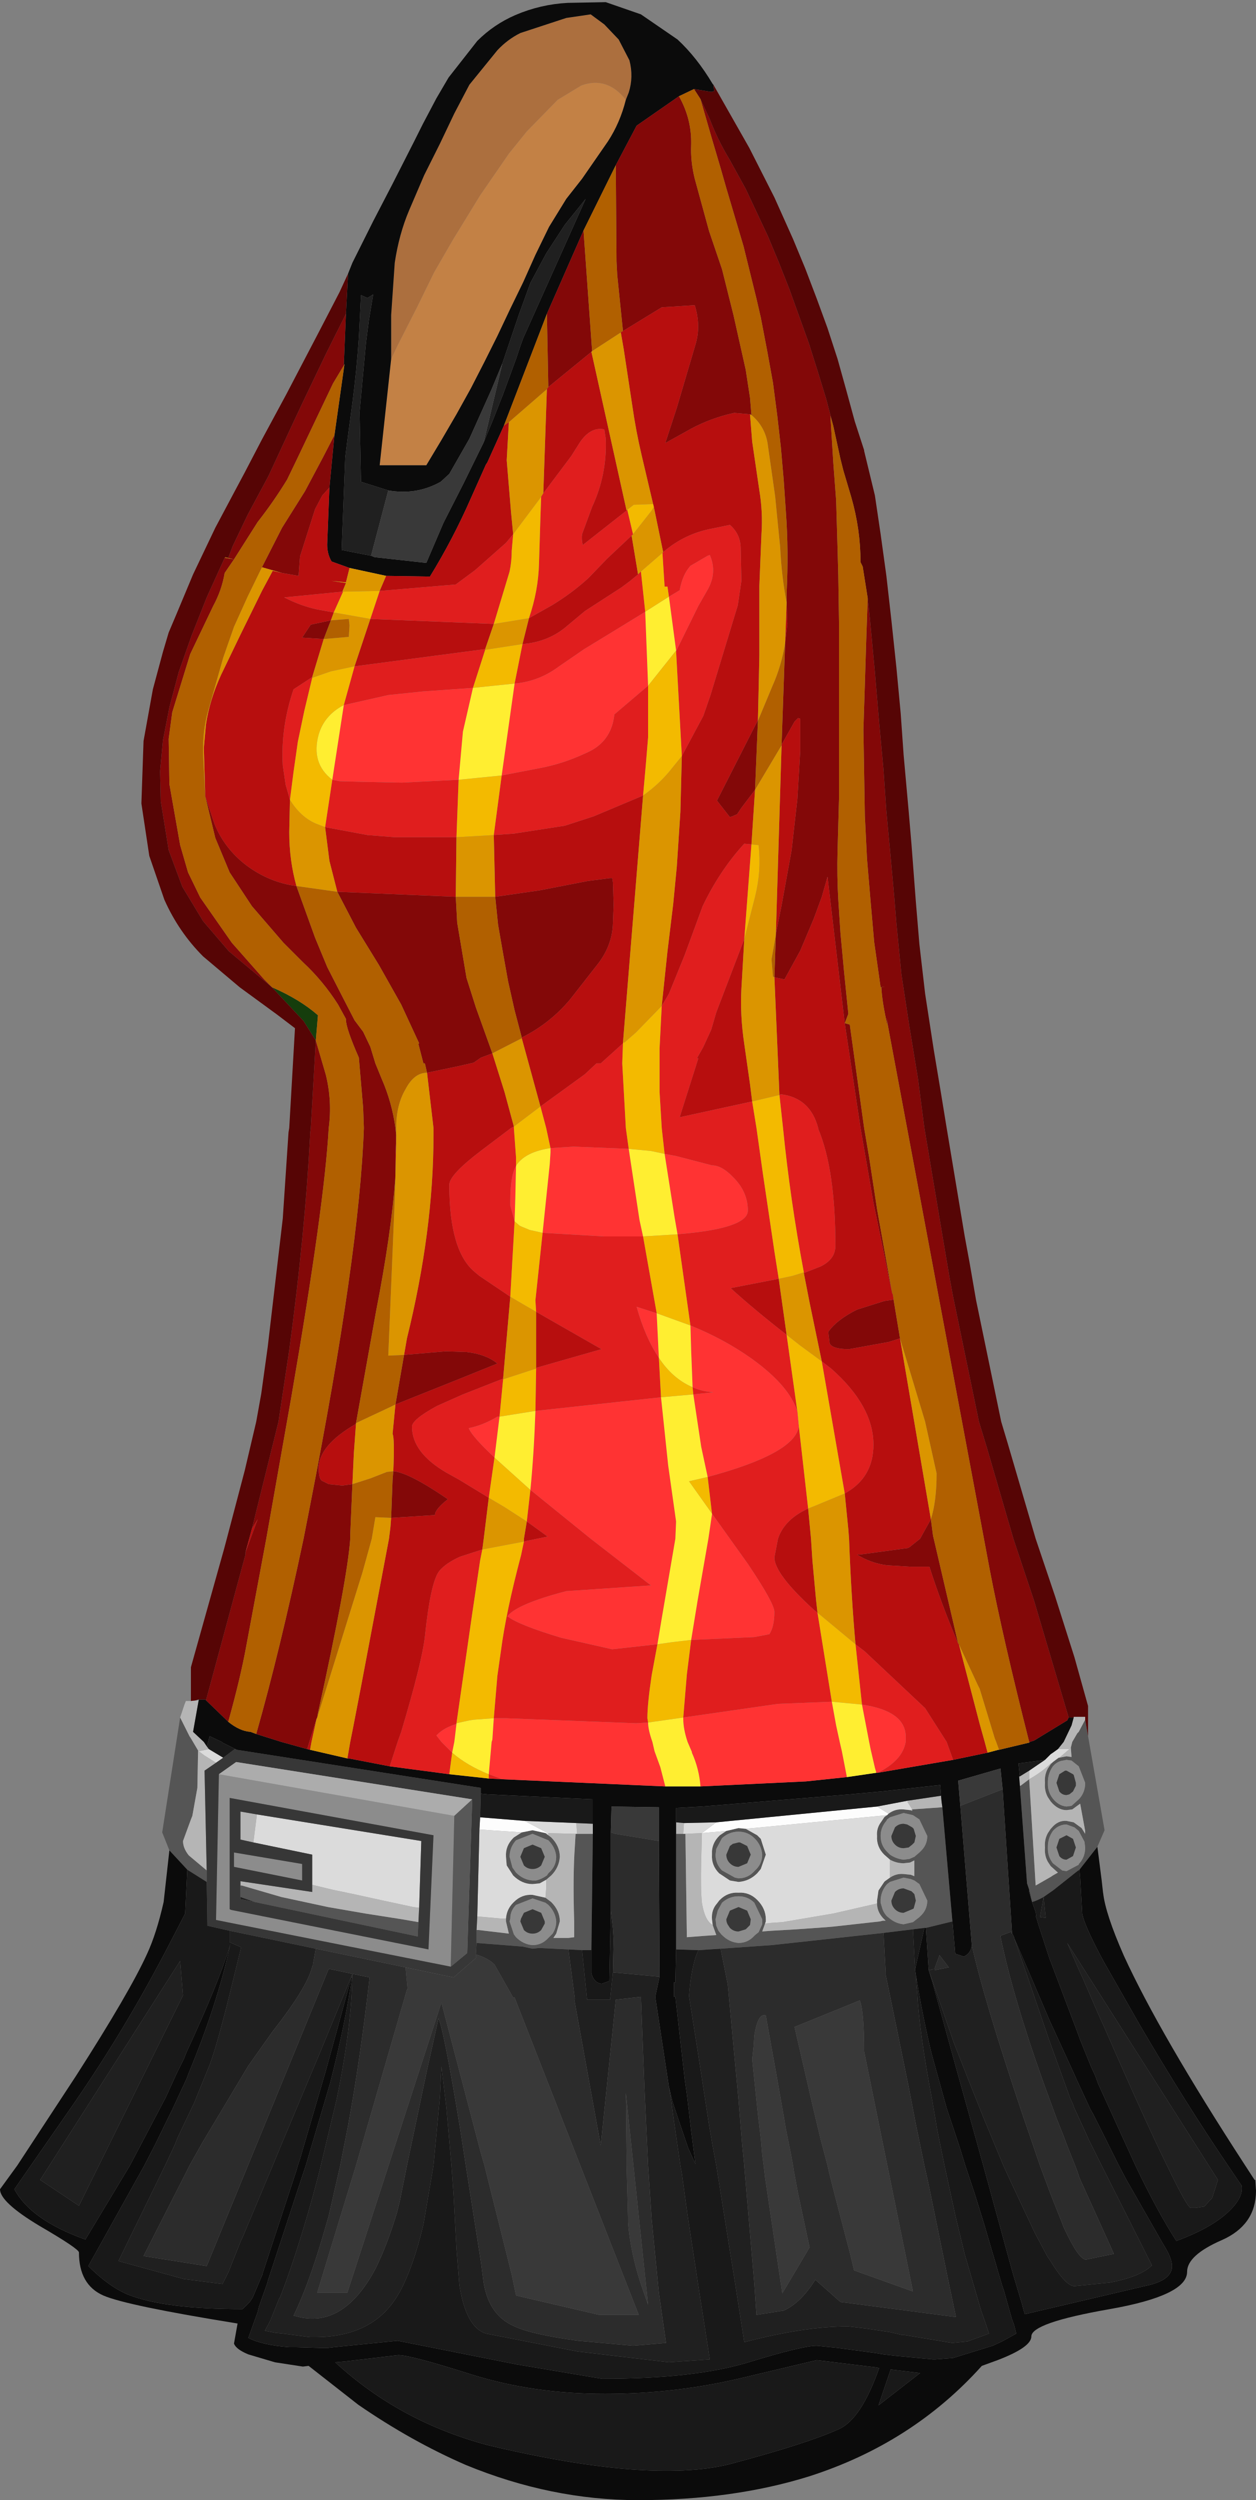 <?xml version="1.0" encoding="UTF-8" standalone="no"?>
<svg xmlns:ffdec="https://www.free-decompiler.com/flash" xmlns:xlink="http://www.w3.org/1999/xlink" ffdec:objectType="shape" height="174.1px" width="87.5px" xmlns="http://www.w3.org/2000/svg">
  <rect width="100%" height="100%" fill="#808080" stroke="none"/>
  <g transform="matrix(1.0, 0.0, 0.0, 1.0, 39.85, 135.55)">
    <path d="M-12.6 -110.55 L-12.6 -113.6 -12.35 -117.25 Q-12.05 -119.25 -11.35 -120.9 L-10.3 -123.35 -9.2 -125.55 -8.2 -127.65 -7.15 -129.65 -5.2 -132.05 Q-4.5 -132.8 -3.6 -133.25 L-0.4 -134.3 1.3 -134.55 2.25 -133.85 3.25 -132.8 4.0 -131.35 Q4.3 -130.2 3.95 -129.1 L3.75 -128.6 Q2.45 -130.25 0.65 -129.6 L-1.0 -128.6 -3.15 -126.4 -4.4 -124.85 -6.4 -121.95 -8.3 -118.85 -9.6 -116.6 -10.8 -114.15 -12.15 -111.5 -12.6 -110.55" fill="#ac6f3e" fill-rule="evenodd" stroke="none"/>
    <path d="M3.75 -128.6 Q3.35 -127.0 2.5 -125.7 L0.7 -123.1 -0.4 -121.7 -1.6 -119.75 -2.55 -117.8 -3.4 -115.9 -4.3 -114.05 -5.2 -112.15 -6.1 -110.35 -7.05 -108.5 -8.05 -106.7 -9.1 -104.9 -10.15 -103.15 -13.4 -103.15 -12.6 -110.55 -12.15 -111.5 -10.8 -114.15 -9.6 -116.6 -8.3 -118.85 -6.4 -121.95 -4.4 -124.85 -3.15 -126.4 -1.0 -128.6 0.65 -129.6 Q2.45 -130.25 3.75 -128.6" fill="#c38145" fill-rule="evenodd" stroke="none"/>
    <path d="M35.95 -14.65 L37.1 -8.1 36.6 -6.95 35.35 -5.35 35.2 -5.25 33.5 -3.9 33.35 -3.8 32.85 -3.45 Q32.4 -3.2 32.05 -3.1 L31.85 -3.95 31.7 -4.4 31.2 -11.2 31.25 -11.2 31.85 -11.65 32.3 -4.25 33.35 -4.85 33.5 -4.95 33.85 -5.15 33.35 -5.6 33.15 -5.9 Q32.9 -6.35 32.95 -6.9 32.9 -7.45 33.15 -7.9 L33.35 -8.2 33.4 -8.25 Q33.85 -8.8 34.45 -8.75 L34.95 -8.65 35.5 -8.25 35.75 -7.85 35.75 -8.05 35.4 -9.95 34.85 -9.55 34.45 -9.5 Q33.85 -9.5 33.35 -10.1 L33.15 -10.4 Q32.9 -10.85 32.95 -11.4 32.9 -11.95 33.15 -12.4 L33.35 -12.7 33.4 -12.75 33.45 -12.8 33.5 -12.85 33.9 -13.15 33.95 -13.15 34.45 -13.25 34.8 -13.2 34.75 -13.85 34.85 -14.25 35.2 -14.85 35.3 -14.95 35.75 -15.8 35.95 -14.65 M-28.05 -6.7 L-28.55 -7.95 -27.3 -15.95 -26.65 -14.65 -26.55 -14.5 -26.05 -13.65 -26.1 -11.05 -26.45 -9.1 -26.55 -8.85 -27.1 -7.35 Q-27.1 -6.85 -26.7 -6.35 L-25.45 -5.3 -25.45 -4.5 -26.8 -5.35 -28.05 -6.7 M25.8 -9.7 L26.5 -1.75 24.65 -1.3 24.55 -1.3 23.75 -1.2 21.7 -0.95 15.75 -0.3 13.9 -0.1 10.35 0.15 8.8 0.25 7.25 0.2 7.25 -1.15 7.25 -2.5 7.25 -5.75 7.25 -7.8 7.25 -7.85 7.75 -7.85 7.9 -7.85 8.0 -0.65 9.3 -0.75 10.05 -0.8 9.8 -1.5 9.75 -1.9 Q9.7 -2.55 10.1 -3.0 L10.25 -3.2 10.3 -3.25 Q10.85 -3.8 11.6 -3.75 12.35 -3.8 12.9 -3.25 13.5 -2.65 13.5 -1.9 L13.5 -1.75 13.45 -1.6 13.25 -1.05 13.9 -1.1 15.65 -1.2 17.75 -1.35 18.3 -1.4 21.45 -1.75 21.65 -1.8 21.85 -1.8 21.75 -1.9 21.65 -2.0 Q21.25 -2.45 21.25 -3.0 L21.25 -3.2 21.35 -3.9 21.75 -4.5 21.8 -4.55 22.15 -4.8 Q22.6 -5.1 23.1 -5.05 L23.6 -5.0 23.85 -4.9 23.85 -6.0 23.55 -5.85 23.1 -5.8 Q22.6 -5.8 22.15 -6.05 L21.75 -6.4 Q21.2 -6.95 21.25 -7.7 21.2 -8.25 21.55 -8.7 L21.75 -9.0 21.8 -9.05 21.95 -9.15 22.05 -9.25 Q22.5 -9.6 23.1 -9.55 L23.55 -9.5 23.7 -9.45 23.7 -9.55 25.8 -9.7 M12.1 -8.2 L12.9 -7.75 13.15 -7.5 13.5 -6.4 13.15 -5.4 12.9 -5.1 Q12.35 -4.55 11.6 -4.5 L11.0 -4.6 10.25 -5.1 Q9.7 -5.65 9.75 -6.4 L9.75 -6.65 Q9.8 -7.25 10.25 -7.7 L10.3 -7.75 10.75 -8.05 11.6 -8.25 12.1 -8.2 M10.05 -6.8 L10.0 -6.4 Q10.0 -5.75 10.45 -5.3 L11.35 -4.8 11.6 -4.75 Q12.25 -4.75 12.7 -5.25 L12.75 -5.3 Q13.25 -5.75 13.25 -6.4 13.2 -7.0 12.8 -7.45 L12.7 -7.55 Q12.25 -8.0 11.6 -8.0 10.95 -8.0 10.45 -7.55 L10.05 -6.8 M1.45 -7.85 L1.35 0.25 0.7 0.25 -0.25 0.2 -2.3 0.1 -2.75 0.15 -3.45 0.0 -6.65 -0.25 -6.65 -1.15 -6.5 -1.15 -4.4 -0.9 -4.6 -1.75 -4.6 -1.95 Q-4.55 -2.6 -4.1 -3.05 L-4.05 -3.1 Q-3.5 -3.65 -2.75 -3.6 L-1.85 -3.4 -1.45 -3.1 Q-0.85 -2.5 -0.85 -1.75 L-1.1 -0.9 -1.3 -0.6 -0.8 -0.6 -0.25 -0.6 0.15 -0.65 0.15 -0.8 0.15 -1.75 Q0.05 -4.95 0.2 -7.0 L0.25 -7.85 0.35 -7.85 1.45 -7.85 M10.0 -1.9 L10.05 -1.45 10.2 -1.1 10.4 -0.85 10.45 -0.8 Q10.95 -0.3 11.6 -0.25 12.25 -0.25 12.7 -0.75 L12.75 -0.8 13.0 -1.0 13.25 -1.55 13.25 -1.75 13.25 -1.9 12.7 -3.05 Q12.25 -3.5 11.6 -3.5 10.95 -3.5 10.45 -3.05 L10.15 -2.5 10.0 -1.9 M35.3 -12.55 L34.8 -12.95 34.45 -13.0 34.2 -12.95 Q33.8 -12.9 33.5 -12.55 33.15 -12.05 33.15 -11.45 L33.15 -11.3 Q33.15 -10.75 33.5 -10.3 33.9 -9.8 34.45 -9.75 L34.8 -9.8 35.3 -10.25 35.35 -10.3 Q35.75 -10.75 35.75 -11.4 L35.3 -12.55 M22.15 -9.0 L21.95 -8.85 21.9 -8.75 Q21.5 -8.3 21.5 -7.7 21.5 -7.05 21.95 -6.6 L22.15 -6.4 Q22.6 -6.1 23.1 -6.05 L23.5 -6.1 23.85 -6.25 24.2 -6.55 24.25 -6.6 Q24.75 -7.05 24.75 -7.7 L24.2 -8.85 23.75 -9.15 23.1 -9.3 22.15 -9.0 M23.6 -4.7 L23.1 -4.8 22.15 -4.5 21.95 -4.35 Q21.55 -3.9 21.5 -3.3 L21.5 -3.2 21.5 -3.05 21.6 -2.7 Q21.7 -2.35 21.95 -2.1 L22.2 -1.9 Q22.6 -1.6 23.1 -1.55 L23.75 -1.7 24.2 -2.05 24.25 -2.1 Q24.75 -2.55 24.75 -3.2 L24.2 -4.35 23.85 -4.6 23.6 -4.7 M35.75 -6.9 L35.7 -7.3 35.3 -8.05 35.0 -8.3 34.45 -8.5 Q33.9 -8.5 33.5 -8.05 33.15 -7.55 33.15 -6.95 L33.15 -6.8 Q33.15 -6.25 33.5 -5.8 L34.15 -5.3 34.45 -5.25 35.3 -5.7 35.3 -5.75 35.35 -5.8 Q35.75 -6.25 35.75 -6.9 M-23.1 -3.45 L-23.1 -4.25 -23.0 -4.25 -20.25 -3.45 -17.0 -2.75 -14.4 -2.3 -11.85 -1.9 -10.7 -1.7 -10.75 -0.7 -22.1 -3.1 -23.1 -3.45 M-1.8 -4.65 L-2.25 -4.4 -2.75 -4.35 Q-3.5 -4.35 -4.1 -4.95 L-4.55 -5.65 -4.6 -6.25 Q-4.65 -7.0 -4.1 -7.55 L-4.05 -7.6 -3.5 -7.95 -2.75 -8.1 -1.85 -7.9 -1.65 -7.75 -1.45 -7.6 Q-0.85 -7.0 -0.85 -6.25 -0.9 -5.5 -1.45 -4.95 L-1.8 -4.65 M-3.9 -7.4 Q-4.35 -6.9 -4.35 -6.25 L-4.15 -5.5 -3.9 -5.15 Q-3.4 -4.65 -2.75 -4.6 L-2.5 -4.6 Q-2.1 -4.7 -1.75 -4.95 L-1.65 -5.1 -1.6 -5.15 Q-1.1 -5.6 -1.1 -6.25 -1.15 -6.9 -1.65 -7.4 L-2.75 -7.85 -3.9 -7.4 M-3.9 -2.9 Q-4.3 -2.5 -4.3 -1.95 L-4.35 -1.75 -4.05 -0.85 -3.9 -0.65 Q-3.4 -0.15 -2.75 -0.1 -2.1 -0.1 -1.65 -0.6 L-1.6 -0.65 -1.35 -0.9 Q-1.1 -1.3 -1.1 -1.75 -1.15 -2.4 -1.65 -2.9 L-1.85 -3.05 -2.75 -3.35 -3.9 -2.9" fill="#555555" fill-rule="evenodd" stroke="none"/>
    <path d="M-27.3 -15.95 L-27.0 -16.85 -26.9 -17.1 -26.55 -17.1 -26.15 -17.15 -26.0 -17.2 -26.4 -14.95 -25.65 -14.25 -25.45 -13.95 -25.3 -13.75 -26.0 -13.6 -25.6 -13.3 -24.8 -12.8 -25.6 -12.25 -25.45 -5.3 -26.7 -6.35 Q-27.1 -6.85 -27.1 -7.35 L-26.55 -8.85 -26.45 -9.1 -26.1 -11.05 -26.05 -13.65 -26.55 -14.5 -26.65 -14.65 -27.3 -15.95 M34.95 -15.95 L34.95 -16.0 35.75 -16.0 35.75 -15.8 35.3 -14.95 35.2 -14.85 34.85 -14.25 34.75 -13.85 34.8 -13.2 34.45 -13.25 33.95 -13.15 34.65 -13.75 33.85 -13.75 34.25 -14.25 34.8 -15.4 34.95 -15.95 M25.75 -10.05 L25.8 -9.7 23.7 -9.55 23.7 -9.45 23.55 -9.5 23.7 -9.55 23.35 -10.1 23.55 -10.15 23.35 -10.15 25.7 -10.5 25.75 -10.05 M7.25 -7.85 L7.25 -8.65 7.8 -8.6 7.75 -7.85 7.25 -7.85 M9.05 -7.9 L9.0 -5.95 Q8.95 -4.0 9.05 -3.05 9.25 -1.8 9.8 -1.5 L10.05 -0.8 9.3 -0.75 8.0 -0.65 7.9 -7.85 9.05 -7.9 M13.45 -1.6 L13.9 -1.65 14.65 -1.7 18.2 -2.3 21.25 -3.0 Q21.25 -2.45 21.65 -2.0 L21.75 -1.9 21.85 -1.8 21.65 -1.8 21.45 -1.75 18.3 -1.4 17.75 -1.35 15.65 -1.2 13.9 -1.1 13.25 -1.05 13.45 -1.6 M22.15 -4.8 L22.15 -6.05 Q22.6 -5.8 23.1 -5.8 L23.55 -5.85 23.85 -6.0 23.85 -4.9 23.6 -5.0 23.1 -5.05 Q22.6 -5.1 22.15 -4.8 M1.45 -8.55 L1.45 -7.85 0.35 -7.85 0.3 -8.6 1.45 -8.55 M-1.7 -7.9 L0.25 -7.85 0.2 -7.0 Q0.05 -4.95 0.15 -1.75 L0.15 -0.8 0.15 -0.65 -0.25 -0.6 -0.8 -0.6 -1.3 -0.6 -1.1 -0.9 -0.85 -1.75 Q-0.85 -2.5 -1.45 -3.1 L-1.85 -3.4 -1.8 -4.05 -1.8 -4.65 -1.45 -4.95 Q-0.9 -5.5 -0.85 -6.25 -0.85 -7.0 -1.45 -7.6 L-1.65 -7.75 -1.65 -7.9 -1.7 -7.9 M-4.6 -1.95 L-4.6 -1.75 -4.4 -0.9 -6.5 -1.15 -6.65 -1.15 -6.6 -2.1 -4.95 -1.95 -4.6 -1.95 M33.45 -12.8 L33.4 -12.75 33.35 -12.7 33.15 -12.4 Q32.9 -11.95 32.95 -11.4 32.9 -10.85 33.15 -10.4 L33.35 -10.1 Q33.85 -9.5 34.45 -9.5 L34.85 -9.55 35.4 -9.95 35.75 -8.05 35.75 -7.85 35.5 -8.25 34.95 -8.65 34.45 -8.75 Q33.85 -8.8 33.4 -8.25 L33.35 -8.2 33.15 -7.9 Q32.9 -7.45 32.95 -6.9 32.9 -6.35 33.15 -5.9 L33.35 -5.6 33.85 -5.15 33.5 -4.95 33.35 -4.85 32.3 -4.25 31.85 -11.65 31.25 -11.2 31.2 -11.2 31.15 -11.85 31.2 -11.85 31.85 -12.25 31.85 -11.65 Q32.8 -12.2 33.35 -12.75 L33.45 -12.8 M-21.95 -9.2 L-22.2 -7.25 -23.1 -7.45 -23.1 -9.4 -21.95 -9.2 M-18.1 -4.3 L-16.65 -3.95 -15.2 -3.65 -13.15 -3.2 -11.05 -2.75 -10.65 -2.7 -10.7 -1.7 -11.85 -1.9 -14.4 -2.3 -17.0 -2.75 -20.25 -3.45 -23.0 -4.25 -23.1 -4.25 -23.1 -4.55 -18.1 -3.8 -18.1 -4.3" fill="#b5b5b5" fill-rule="evenodd" stroke="none"/>
    <path d="M7.75 -7.85 L7.8 -8.6 10.05 -8.65 9.05 -7.9 10.75 -8.05 10.3 -7.75 10.25 -7.7 Q9.8 -7.25 9.75 -6.65 L9.75 -6.4 Q9.7 -5.65 10.25 -5.1 L11.0 -4.6 11.6 -4.5 Q12.35 -4.55 12.9 -5.1 L13.15 -5.4 13.5 -6.4 13.15 -7.5 12.9 -7.75 12.1 -8.2 21.95 -9.15 21.8 -9.05 21.75 -9.0 21.55 -8.7 Q21.2 -8.25 21.25 -7.7 21.2 -6.95 21.75 -6.4 L22.15 -6.05 22.15 -4.8 21.8 -4.55 21.75 -4.5 21.35 -3.9 21.25 -3.2 21.25 -3.0 18.2 -2.3 14.65 -1.7 13.9 -1.65 13.45 -1.6 13.5 -1.75 13.5 -1.9 Q13.5 -2.65 12.9 -3.25 12.35 -3.8 11.6 -3.75 10.85 -3.8 10.3 -3.25 L10.25 -3.2 10.1 -3.0 Q9.7 -2.55 9.75 -1.9 L9.8 -1.5 Q9.25 -1.8 9.05 -3.05 8.95 -4.0 9.0 -5.95 L9.05 -7.9 7.9 -7.85 7.75 -7.85 M21.25 -9.75 L23.35 -10.15 23.55 -10.15 23.35 -10.1 23.7 -9.55 23.55 -9.5 23.1 -9.55 Q22.5 -9.6 22.05 -9.25 L21.25 -9.75 M0.3 -8.6 L0.35 -7.85 0.25 -7.85 -1.7 -7.9 -3.3 -8.75 0.3 -8.6 M-1.85 -3.4 L-2.75 -3.6 Q-3.5 -3.65 -4.05 -3.1 L-4.1 -3.05 Q-4.55 -2.6 -4.6 -1.95 L-4.95 -1.95 -6.6 -2.1 -6.45 -8.15 -3.5 -7.95 -4.05 -7.6 -4.1 -7.55 Q-4.65 -7.0 -4.6 -6.25 L-4.55 -5.65 -4.1 -4.95 Q-3.5 -4.35 -2.75 -4.35 L-2.25 -4.4 -1.8 -4.65 -1.8 -4.05 -1.85 -3.4 M33.95 -13.15 L33.9 -13.15 33.5 -12.85 33.45 -12.8 33.35 -12.75 Q32.8 -12.2 31.85 -11.65 L31.85 -12.25 32.95 -13.0 33.35 -13.4 33.5 -13.5 33.85 -13.75 34.65 -13.75 33.95 -13.15 M-24.8 -12.8 L-25.6 -13.3 -26.0 -13.6 -25.3 -13.75 -24.3 -13.15 -24.8 -12.8 M-22.2 -7.25 L-21.95 -9.2 -10.5 -7.35 -10.65 -2.7 -11.05 -2.75 -13.15 -3.2 -15.2 -3.65 -16.65 -3.95 -18.1 -4.3 -18.1 -6.4 -22.2 -7.25 M-1.65 -7.75 L-1.85 -7.9 -1.65 -7.9 -1.65 -7.75" fill="#dbdbdb" fill-rule="evenodd" stroke="none"/>
    <path d="M12.1 -8.2 L11.6 -8.25 10.75 -8.05 9.05 -7.9 10.05 -8.65 21.25 -9.75 22.05 -9.25 21.95 -9.15 12.1 -8.2 M-3.3 -8.75 L-1.7 -7.9 -1.65 -7.9 -1.85 -7.9 -2.75 -8.1 -3.5 -7.95 -6.45 -8.15 -6.4 -9.0 -3.3 -8.75" fill="#fdfdfd" fill-rule="evenodd" stroke="none"/>
    <path d="M10.05 -6.8 L10.45 -7.55 Q10.95 -8.0 11.6 -8.0 12.25 -8.0 12.7 -7.55 L12.8 -7.45 Q13.2 -7.0 13.25 -6.4 13.25 -5.75 12.75 -5.3 L12.7 -5.25 Q12.25 -4.75 11.6 -4.75 L11.35 -4.8 10.45 -5.3 Q10.0 -5.75 10.0 -6.4 L10.05 -6.8 M10.0 -1.9 L10.15 -2.5 10.45 -3.05 Q10.95 -3.5 11.6 -3.5 12.25 -3.5 12.7 -3.05 L13.25 -1.9 13.25 -1.75 13.25 -1.55 13.0 -1.0 12.75 -0.8 12.7 -0.75 Q12.25 -0.25 11.6 -0.25 10.95 -0.3 10.45 -0.8 L10.4 -0.85 10.2 -1.1 10.05 -1.45 10.0 -1.9 M12.45 -1.9 L12.2 -2.5 11.6 -2.75 11.0 -2.5 10.75 -1.9 Q10.75 -1.65 10.9 -1.45 L11.0 -1.3 Q11.25 -1.05 11.6 -1.05 L12.1 -1.2 12.2 -1.3 12.4 -1.5 12.45 -1.9 M11.2 -7.15 L11.0 -7.0 10.75 -6.4 Q10.75 -6.05 11.0 -5.8 11.25 -5.55 11.6 -5.55 L12.2 -5.8 12.45 -6.4 12.2 -7.0 11.7 -7.25 11.6 -7.25 11.2 -7.15 M35.3 -12.55 L35.75 -11.4 Q35.75 -10.75 35.35 -10.3 L35.3 -10.25 34.8 -9.8 34.45 -9.75 Q33.9 -9.8 33.5 -10.3 33.15 -10.75 33.15 -11.3 L33.15 -11.45 Q33.15 -12.05 33.5 -12.55 33.8 -12.9 34.2 -12.95 L34.45 -13.0 34.8 -12.95 35.3 -12.55 M22.15 -9.0 L23.1 -9.3 23.75 -9.15 24.2 -8.85 24.75 -7.7 Q24.75 -7.05 24.25 -6.6 L24.2 -6.55 23.85 -6.25 23.5 -6.1 23.1 -6.05 Q22.6 -6.1 22.15 -6.4 L21.95 -6.6 Q21.5 -7.05 21.5 -7.7 21.5 -8.3 21.9 -8.75 L21.95 -8.85 22.15 -9.0 M22.25 -7.7 Q22.25 -7.35 22.5 -7.1 22.75 -6.85 23.1 -6.85 L23.45 -6.9 23.7 -7.1 23.85 -7.25 23.95 -7.7 23.8 -8.2 23.7 -8.3 23.35 -8.5 23.1 -8.55 Q22.75 -8.55 22.5 -8.3 L22.25 -7.7 M23.6 -4.7 L23.85 -4.6 24.2 -4.35 24.75 -3.2 Q24.75 -2.55 24.25 -2.1 L24.2 -2.05 23.75 -1.7 23.1 -1.55 Q22.6 -1.6 22.2 -1.9 L21.95 -2.1 Q21.7 -2.35 21.6 -2.7 L21.5 -3.05 21.5 -3.2 21.5 -3.3 Q21.55 -3.9 21.95 -4.35 L22.15 -4.5 23.1 -4.8 23.6 -4.7 M23.65 -3.85 L23.1 -4.05 Q22.75 -4.05 22.5 -3.8 L22.25 -3.2 Q22.25 -2.85 22.5 -2.6 22.75 -2.35 23.1 -2.35 L23.7 -2.6 23.8 -2.65 23.95 -3.2 23.85 -3.65 23.7 -3.8 23.65 -3.85 M35.75 -6.9 Q35.75 -6.25 35.35 -5.8 L35.3 -5.75 35.3 -5.7 34.45 -5.25 34.15 -5.3 33.5 -5.8 Q33.15 -6.25 33.15 -6.8 L33.15 -6.95 Q33.15 -7.55 33.5 -8.05 33.9 -8.5 34.45 -8.5 L35.0 -8.3 35.3 -8.05 35.7 -7.3 35.75 -6.9 M33.95 -7.5 L33.75 -6.9 33.95 -6.3 Q34.15 -6.05 34.45 -6.05 L34.9 -6.3 35.1 -6.9 34.9 -7.5 34.45 -7.75 33.95 -7.5 M34.45 -12.25 L34.35 -12.25 33.95 -12.0 33.75 -11.4 33.95 -10.8 Q34.15 -10.55 34.45 -10.55 L34.65 -10.6 34.9 -10.8 35.1 -11.2 35.1 -11.4 34.95 -11.95 34.9 -12.0 34.45 -12.25 M-23.85 -2.6 L-23.75 -2.55 -10.0 0.2 -9.65 -7.75 -23.85 -10.35 -23.85 -2.6 M-23.55 -6.55 L-18.8 -5.75 -18.8 -4.6 -23.55 -5.55 -23.55 -6.55 M-8.45 1.4 L-24.8 -1.85 -24.6 -12.0 -8.2 -9.1 -8.45 1.4 M-2.75 -7.1 L-3.35 -6.85 -3.6 -6.25 -3.35 -5.65 Q-3.1 -5.4 -2.75 -5.4 -2.4 -5.4 -2.15 -5.65 L-1.9 -6.25 -2.15 -6.85 -2.75 -7.1 M-3.9 -7.4 L-2.75 -7.85 -1.65 -7.4 Q-1.15 -6.9 -1.1 -6.25 -1.1 -5.6 -1.6 -5.15 L-1.65 -5.1 -1.75 -4.95 Q-2.1 -4.7 -2.5 -4.6 L-2.75 -4.6 Q-3.4 -4.65 -3.9 -5.15 L-4.15 -5.5 -4.35 -6.25 Q-4.35 -6.9 -3.9 -7.4 M-2.75 -2.6 L-3.35 -2.35 -3.55 -1.95 -3.6 -1.75 -3.35 -1.15 Q-3.1 -0.9 -2.75 -0.9 -2.4 -0.9 -2.15 -1.15 L-1.9 -1.6 -1.9 -1.75 -2.15 -2.35 -2.75 -2.6 M-3.9 -2.9 L-2.75 -3.35 -1.85 -3.05 -1.65 -2.9 Q-1.15 -2.4 -1.1 -1.75 -1.1 -1.3 -1.35 -0.9 L-1.6 -0.65 -1.65 -0.6 Q-2.1 -0.1 -2.75 -0.1 -3.4 -0.15 -3.9 -0.65 L-4.05 -0.85 -4.35 -1.75 -4.3 -1.95 Q-4.3 -2.5 -3.9 -2.9" fill="#8c8c8c" fill-rule="evenodd" stroke="none"/>
    <path d="M11.2 -7.15 L11.6 -7.25 11.7 -7.25 12.2 -7.0 12.45 -6.4 12.2 -5.8 11.6 -5.55 Q11.25 -5.55 11.0 -5.8 10.75 -6.05 10.75 -6.4 L11.0 -7.0 11.2 -7.15 M12.45 -1.9 L12.4 -1.5 12.2 -1.3 12.1 -1.2 11.6 -1.05 Q11.25 -1.05 11.0 -1.3 L10.9 -1.45 Q10.75 -1.65 10.75 -1.9 L11.0 -2.5 11.6 -2.75 12.2 -2.5 12.45 -1.9 M22.25 -7.7 L22.5 -8.3 Q22.75 -8.55 23.1 -8.55 L23.35 -8.5 23.7 -8.3 23.8 -8.2 23.95 -7.7 23.85 -7.25 23.7 -7.1 23.45 -6.9 23.1 -6.85 Q22.75 -6.85 22.5 -7.1 22.25 -7.35 22.25 -7.7 M23.65 -3.85 L23.7 -3.8 23.85 -3.65 23.95 -3.2 23.8 -2.65 23.7 -2.6 23.1 -2.35 Q22.75 -2.35 22.5 -2.6 22.25 -2.85 22.25 -3.2 L22.5 -3.8 Q22.75 -4.05 23.1 -4.05 L23.65 -3.85 M34.45 -12.25 L34.9 -12.0 34.95 -11.95 35.1 -11.4 35.1 -11.2 34.9 -10.8 34.65 -10.6 34.45 -10.55 Q34.15 -10.55 33.95 -10.8 L33.75 -11.4 33.95 -12.0 34.35 -12.25 34.45 -12.25 M33.95 -7.5 L34.45 -7.75 34.9 -7.5 35.1 -6.9 34.9 -6.3 34.45 -6.05 Q34.15 -6.05 33.95 -6.3 L33.75 -6.9 33.95 -7.5 M-2.75 -7.1 L-2.15 -6.85 -1.9 -6.25 -2.15 -5.65 Q-2.4 -5.4 -2.75 -5.4 -3.1 -5.4 -3.35 -5.65 L-3.6 -6.25 -3.35 -6.85 -2.75 -7.1 M-2.75 -2.6 L-2.15 -2.35 -1.9 -1.75 -1.9 -1.6 -2.15 -1.15 Q-2.4 -0.9 -2.75 -0.9 -3.1 -0.9 -3.35 -1.15 L-3.6 -1.75 -3.55 -1.95 -3.35 -2.35 -2.75 -2.6" fill="#383838" fill-rule="evenodd" stroke="none"/>
    <path d="M-20.9 -66.8 Q-18.95 -65.95 -17.7 -64.85 L-17.85 -63.1 -18.7 -64.45 -20.9 -66.8" fill="#153d0c" fill-rule="evenodd" stroke="none"/>
    <path d="M-6.65 -1.15 L-6.65 -0.25 -6.7 0.55 -6.7 0.8 -8.25 2.15 -11.6 1.45 -17.85 0.15 -23.85 -1.1 -25.4 -1.45 -25.45 -4.5 -25.45 -5.3 -25.6 -12.25 -24.8 -12.8 -24.3 -13.15 -23.5 -13.75 -23.35 -13.7 -6.35 -11.05 -6.35 -10.65 -6.4 -9.0 -6.45 -8.15 -6.6 -2.1 -6.65 -1.15 M-21.95 -9.2 L-23.1 -9.4 -23.1 -7.45 -22.2 -7.25 -18.1 -6.4 -18.1 -4.3 -18.1 -3.8 -23.1 -4.55 -23.1 -4.25 -23.1 -3.45 -23.1 -3.3 -22.1 -3.1 -10.75 -0.7 -10.7 -1.7 -10.65 -2.7 -10.5 -7.35 -21.95 -9.2 M-23.85 -2.6 L-23.85 -10.35 -9.65 -7.75 -10.0 0.2 -23.75 -2.55 -23.85 -2.6 M-24.6 -12.0 L-24.8 -1.85 -8.45 1.4 -7.3 0.45 -6.95 -10.25 -23.4 -12.85 -24.6 -12.0 M-23.55 -6.55 L-23.55 -5.55 -18.8 -4.6 -18.8 -5.75 -23.55 -6.55" fill="#373737" fill-rule="evenodd" stroke="none"/>
    <path d="M-24.6 -12.0 L-23.4 -12.85 -6.95 -10.25 -8.2 -9.1 -24.6 -12.0" fill="#acacac" fill-rule="evenodd" stroke="none"/>
    <path d="M-6.95 -10.25 L-7.3 0.45 -8.45 1.4 -8.2 -9.1 -6.95 -10.25" fill="#585858" fill-rule="evenodd" stroke="none"/>
    <path d="M-15.6 -116.5 L-15.3 -117.25 -13.85 -120.15 -12.5 -122.75 -11.0 -125.7 -10.4 -126.9 -9.45 -128.7 -8.6 -130.15 -6.6 -132.7 Q-5.45 -133.85 -3.95 -134.5 -2.2 -135.25 -0.3 -135.35 L2.35 -135.4 4.8 -134.55 7.35 -132.8 Q8.7 -131.55 9.8 -129.7 L9.85 -129.65 9.9 -129.2 9.7 -129.15 8.5 -129.35 7.45 -128.85 4.5 -126.8 3.05 -124.05 0.8 -119.5 -1.75 -113.7 -4.75 -105.9 -5.9 -103.35 -6.0 -103.2 -7.05 -100.85 Q-8.3 -98.0 -9.9 -95.4 L-12.95 -95.45 -15.5 -96.0 -16.75 -96.45 Q-17.1 -97.05 -17.05 -97.8 L-16.9 -101.6 -16.55 -105.25 -15.85 -110.2 -15.9 -110.1 -15.75 -113.7 -15.6 -116.5 M36.6 -6.95 L36.9 -4.6 37.0 -3.7 37.0 -3.75 Q37.15 -2.3 38.45 0.65 40.95 6.1 46.9 15.25 L47.55 16.25 47.6 16.25 47.65 17.0 Q47.65 19.4 45.25 20.45 42.85 21.5 42.85 22.65 42.85 24.3 37.45 25.25 32.0 26.2 32.0 27.15 32.0 27.9 29.65 28.8 L28.55 29.2 Q23.7 34.6 16.5 36.9 11.2 38.55 4.6 38.55 -1.45 38.55 -7.4 36.1 -11.2 34.45 -14.9 31.9 L-18.35 29.2 -18.75 29.25 -20.7 28.95 -22.55 28.4 Q-23.4 28.05 -23.55 27.65 L-23.3 26.25 Q-31.05 25.0 -32.65 24.3 -34.35 23.55 -34.35 21.3 -34.35 21.05 -37.1 19.45 -39.85 17.8 -39.85 16.9 L-38.65 15.25 -34.55 9.0 Q-30.8 3.15 -29.6 0.5 -28.95 -0.9 -28.45 -3.1 L-28.05 -6.7 -26.8 -5.35 -26.95 -2.35 -26.95 -2.3 -28.35 0.4 -28.75 1.15 Q-31.6 6.5 -35.1 11.5 L-38.85 16.9 Q-37.7 19.05 -33.9 20.4 L-30.8 15.25 -28.3 10.5 -28.05 9.95 -27.5 8.75 -27.05 7.85 -26.85 7.35 Q-24.65 2.6 -23.85 0.0 L-23.8 -0.2 -23.85 0.05 Q-24.75 4.1 -26.7 8.8 L-26.85 9.2 -27.85 11.35 -28.1 11.85 -29.05 13.8 -29.8 15.25 -33.7 22.25 Q-32.25 23.7 -30.9 24.25 -28.35 25.25 -22.95 25.25 L-22.45 24.75 -22.25 24.45 -21.55 22.8 -21.55 22.75 -19.2 15.6 -19.1 15.25 -18.95 14.8 -17.15 8.65 -15.3 1.9 Q-15.75 5.2 -16.85 9.5 L-18.55 15.25 -18.75 15.85 -18.85 16.15 -21.2 23.3 -21.2 23.35 -21.8 25.05 -21.9 25.45 -22.55 27.25 Q-21.6 27.75 -19.7 27.9 L-19.25 27.9 -17.55 27.95 -17.0 27.95 -16.6 27.9 -12.15 27.45 -3.85 29.1 2.1 30.1 Q8.55 30.1 12.3 28.95 16.05 27.8 17.05 27.8 L18.5 27.95 21.1 28.3 21.7 28.4 22.55 28.5 25.15 28.75 25.3 28.75 26.55 28.65 29.3 27.8 29.95 27.5 30.95 26.95 30.8 26.35 30.65 25.95 30.1 24.0 29.95 23.55 28.75 19.45 28.05 17.2 27.75 16.3 27.4 15.25 27.0 13.95 26.1 11.25 25.05 7.45 Q24.45 5.0 23.95 1.95 L23.9 1.6 24.55 -1.3 24.65 -1.3 24.85 1.65 25.1 2.45 26.7 8.25 28.65 15.25 29.5 18.35 30.65 22.55 30.75 22.9 31.35 24.9 31.45 25.3 31.55 25.6 40.3 23.55 Q41.8 23.15 41.8 22.25 41.8 21.7 41.2 20.75 L38.6 16.2 38.1 15.25 36.35 11.75 36.1 11.3 35.15 9.25 34.95 8.8 33.25 5.1 31.8 1.7 30.8 -0.6 30.8 -0.65 30.65 -0.95 30.65 -1.05 30.0 -10.95 29.85 -12.4 26.9 -11.55 27.05 -9.8 27.85 -0.1 Q27.8 0.45 27.3 0.7 L26.7 0.5 26.5 -1.75 25.8 -9.7 25.75 -10.05 25.65 -11.25 21.55 -10.8 19.35 -10.6 9.05 -9.75 7.25 -9.65 7.25 -8.85 7.25 -8.65 7.25 -7.85 7.25 -7.8 7.25 -5.75 7.25 -2.5 7.25 -1.15 7.25 0.2 7.2 2.5 7.1 2.5 7.1 3.5 7.2 3.5 7.85 9.25 8.0 10.3 8.15 11.55 8.3 12.85 8.6 15.15 8.1 14.05 7.45 12.15 7.0 10.8 6.75 9.75 5.8 3.5 6.1 2.1 6.05 -7.35 6.05 -9.7 2.75 -9.75 2.7 -7.95 2.7 -2.55 2.6 2.4 2.05 2.6 Q1.5 2.5 1.35 1.85 L1.35 0.25 1.45 -7.85 1.45 -8.55 1.45 -10.25 -5.9 -10.6 -6.35 -10.65 -6.35 -11.05 -23.35 -13.7 -24.35 -14.2 -24.4 -14.25 -25.25 -14.65 -25.35 -14.25 -25.45 -13.95 -25.65 -14.25 -26.4 -14.95 -26.0 -17.2 -26.15 -17.15 -26.15 -17.2 -26.0 -17.2 -25.55 -17.2 -25.5 -17.15 -24.05 -15.75 -23.95 -15.65 Q-23.15 -15.0 -22.4 -14.95 L-22.0 -14.8 -20.25 -14.25 -18.45 -13.75 -18.25 -13.7 -15.65 -13.1 -15.55 -13.1 -12.7 -12.55 -8.55 -12.0 -5.8 -11.7 -4.85 -11.65 6.5 -11.15 7.75 -11.15 8.95 -11.15 16.3 -11.5 19.15 -11.8 21.2 -12.1 21.3 -12.1 26.55 -13.0 28.95 -13.5 29.7 -13.7 29.75 -13.7 31.85 -14.2 31.9 -14.25 32.2 -14.35 34.5 -15.75 34.55 -15.85 34.6 -15.95 34.95 -15.95 34.8 -15.4 34.25 -14.25 33.85 -13.75 33.5 -13.5 33.35 -13.4 32.95 -13.0 31.1 -12.75 31.2 -11.85 31.15 -11.85 31.2 -11.2 31.7 -4.4 31.85 -3.95 31.85 -3.8 32.05 -3.1 32.3 -2.4 32.35 -2.1 32.3 -2.1 32.35 -2.0 32.5 -1.5 33.25 0.8 35.2 5.95 35.4 6.5 36.15 8.35 36.45 9.0 36.65 9.55 39.25 15.25 Q40.75 18.4 42.1 20.5 44.55 19.6 45.75 18.45 46.8 17.45 46.65 16.65 L45.7 15.25 Q42.65 10.75 39.55 5.45 L37.1 1.15 36.8 0.6 Q35.7 -1.5 35.55 -2.25 L35.55 -2.2 35.4 -4.8 35.35 -5.35 36.6 -6.95 M3.75 -128.6 L3.95 -129.1 Q4.3 -130.2 4.0 -131.35 L3.25 -132.8 2.25 -133.85 1.3 -134.55 -0.4 -134.3 -3.6 -133.25 Q-4.5 -132.8 -5.2 -132.05 L-7.15 -129.65 -8.2 -127.65 -9.2 -125.55 -10.3 -123.35 -11.35 -120.9 Q-12.05 -119.25 -12.35 -117.25 L-12.6 -113.6 -12.6 -110.55 -13.4 -103.15 -10.15 -103.15 -9.1 -104.9 -8.05 -106.7 -7.05 -108.5 -6.1 -110.35 -5.2 -112.15 -4.3 -114.05 -3.4 -115.9 -2.55 -117.8 -1.6 -119.75 -0.4 -121.7 0.7 -123.1 2.5 -125.7 Q3.35 -127.0 3.75 -128.6 M-6.15 -104.75 L-5.55 -106.2 -4.8 -108.1 -3.9 -110.55 -3.6 -111.45 -3.4 -112.0 0.1 -119.8 0.95 -121.7 -0.5 -119.9 -1.8 -117.9 -2.9 -115.85 -3.7 -113.65 -4.85 -110.25 -5.6 -108.45 -7.15 -105.0 -8.55 -102.55 -9.15 -102.0 Q-10.85 -101.05 -12.8 -101.4 L-14.7 -102.0 -14.8 -106.85 -14.35 -111.7 -14.15 -113.25 -13.85 -115.05 -14.25 -114.8 -14.7 -115.0 -14.85 -112.05 Q-15.0 -109.8 -15.3 -107.5 L-15.65 -104.9 -15.8 -103.7 -16.05 -97.25 -14.0 -96.85 -13.75 -96.75 -10.15 -96.35 -8.95 -99.15 -7.55 -101.9 -6.15 -104.75 M-5.95 34.7 L-4.9 34.95 Q5.9 37.4 11.15 36.0 16.4 34.6 18.6 33.6 20.15 32.9 21.4 29.35 L21.15 29.3 17.05 28.8 12.0 30.0 Q7.25 31.15 2.3 31.15 -2.7 31.15 -7.0 29.8 -11.25 28.45 -12.1 28.45 L-15.9 28.9 -16.5 28.95 Q-12.05 33.05 -5.95 34.7 M22.2 29.45 L21.35 31.95 24.25 29.7 22.2 29.45" fill="#0b0b0b" fill-rule="evenodd" stroke="none"/>
    <path d="M-15.75 -113.7 L-15.9 -110.1 -16.65 -108.85 -19.15 -103.6 -19.85 -102.15 Q-20.8 -100.6 -21.9 -99.2 L-23.55 -96.6 -23.95 -96.7 -23.65 -97.5 -22.6 -99.7 -21.15 -102.4 -19.55 -105.85 -18.8 -107.45 -17.1 -111.0 -15.75 -113.7 M-16.55 -105.25 L-16.9 -101.6 -17.4 -101.05 -17.9 -100.1 -18.95 -96.8 -19.05 -95.45 -20.2 -95.65 -21.6 -96.05 -20.2 -98.8 -18.6 -101.35 -17.35 -103.7 -16.55 -105.25 M-1.75 -113.7 L0.8 -119.5 1.4 -111.1 1.35 -111.05 -1.65 -108.6 -1.75 -113.7 M3.05 -124.05 L4.5 -126.8 7.45 -128.85 Q8.35 -127.25 8.3 -125.45 8.25 -124.3 8.55 -123.1 L9.55 -119.45 10.45 -116.8 11.25 -113.6 12.1 -109.8 12.4 -107.85 12.5 -106.65 12.4 -106.7 11.3 -106.8 Q9.7 -106.45 8.3 -105.7 L6.5 -104.7 7.3 -107.15 8.6 -111.55 Q9.0 -112.85 8.55 -114.3 L6.25 -114.15 3.55 -112.5 3.15 -116.4 3.1 -117.35 3.05 -124.05 M8.95 -128.65 L9.6 -127.25 Q10.15 -125.8 11.0 -124.4 L12.1 -122.4 13.65 -119.1 14.4 -117.3 15.15 -115.4 16.5 -111.65 17.1 -109.75 17.7 -107.8 18.2 -105.9 18.0 -106.6 18.2 -103.35 18.4 -100.7 18.5 -97.3 18.55 -95.45 18.6 -92.25 18.6 -89.45 18.6 -85.75 18.6 -83.6 18.6 -79.9 18.5 -76.35 Q18.45 -74.55 18.55 -72.9 L18.7 -70.6 18.95 -67.9 19.25 -64.95 19.0 -64.3 17.8 -74.5 17.4 -73.1 16.85 -71.6 15.9 -69.35 14.8 -67.35 14.1 -67.5 14.2 -70.45 14.2 -70.5 14.6 -72.5 15.3 -76.35 15.7 -79.9 15.9 -83.25 15.9 -85.25 15.9 -85.5 15.75 -85.55 15.5 -85.3 14.6 -83.7 14.85 -90.8 15.0 -92.1 14.95 -93.6 14.95 -94.9 14.95 -94.25 Q15.1 -97.15 14.9 -99.9 L14.75 -102.1 14.55 -104.4 14.3 -106.6 14.0 -108.9 13.6 -111.1 13.15 -113.45 12.85 -114.75 11.95 -118.4 10.75 -122.45 10.35 -123.85 9.7 -126.05 8.95 -128.65 M20.6 -93.9 L20.75 -92.5 21.1 -88.75 21.4 -85.2 21.7 -81.95 21.9 -79.05 22.15 -76.4 22.45 -73.1 22.6 -71.25 22.95 -67.7 23.5 -64.1 24.1 -60.45 24.55 -57.0 25.85 -49.25 26.3 -46.6 26.55 -45.25 28.35 -36.55 28.9 -34.75 30.75 -28.4 32.2 -24.05 34.6 -15.95 34.55 -15.85 34.5 -15.75 32.2 -14.35 31.9 -14.25 31.85 -14.2 31.85 -14.25 Q30.0 -21.55 29.1 -26.25 L21.9 -64.7 22.0 -64.25 21.95 -64.25 Q21.6 -65.8 21.55 -66.8 L21.8 -66.85 21.5 -66.8 21.05 -69.95 20.8 -72.8 20.55 -75.75 20.4 -78.75 20.35 -81.75 20.3 -84.75 20.4 -87.85 20.5 -91.05 20.6 -93.9 M12.95 -85.35 L12.75 -80.55 11.8 -79.3 11.5 -78.85 11.15 -78.7 11.0 -78.65 10.1 -79.8 12.95 -85.4 12.95 -85.35 M-5.35 -73.1 L-2.25 -73.55 1.1 -74.2 2.65 -74.4 2.8 -74.4 2.85 -74.1 2.9 -72.55 2.85 -71.25 Q2.8 -69.65 1.7 -68.3 L-0.1 -66.0 Q-1.5 -64.3 -3.5 -63.3 L-4.0 -65.2 -4.45 -67.2 -4.8 -69.15 -5.15 -71.15 -5.35 -73.1 M19.0 -64.3 L19.35 -64.2 20.35 -57.0 20.7 -54.95 21.25 -51.35 22.3 -45.5 21.0 -51.8 20.1 -57.0 19.0 -64.3 M22.4 -45.05 L22.85 -42.35 22.05 -42.1 19.3 -41.6 Q18.15 -41.6 17.95 -42.0 L17.85 -42.8 Q18.45 -43.65 19.85 -44.35 L21.75 -44.95 22.4 -45.05 M25.0 -29.75 L25.15 -28.6 25.2 -28.4 26.9 -21.1 Q25.75 -23.8 24.9 -26.45 L23.6 -26.45 21.95 -26.55 Q20.8 -26.7 19.85 -27.3 L20.1 -27.3 23.4 -27.75 23.5 -27.8 24.25 -28.4 25.0 -29.75 M-25.55 -80.1 L-24.9 -78.15 Q-24.2 -76.45 -22.7 -75.3 -21.1 -74.1 -19.2 -73.85 L-17.9 -70.25 -17.05 -68.2 -16.0 -66.15 -15.15 -64.5 -14.55 -63.7 -14.05 -62.65 -13.7 -61.5 -13.25 -60.4 Q-12.55 -58.8 -12.3 -57.0 L-12.25 -56.5 -12.3 -55.05 -12.3 -53.6 Q-12.6 -49.6 -13.65 -44.25 L-15.05 -36.45 -15.05 -36.4 Q-17.65 -34.9 -17.65 -33.3 -17.65 -32.65 -17.45 -32.45 L-16.95 -32.2 -16.0 -32.1 -15.3 -32.2 -15.45 -28.7 -15.45 -28.4 Q-15.65 -25.55 -17.7 -16.25 L-17.75 -15.95 -17.8 -15.85 -18.3 -14.25 -18.45 -13.75 -20.25 -14.25 -22.0 -14.8 Q-20.35 -20.6 -18.7 -28.4 L-18.25 -30.7 Q-14.8 -48.3 -14.5 -57.0 L-14.55 -58.4 -14.85 -61.9 Q-15.75 -63.95 -15.75 -64.55 L-15.75 -64.6 -16.3 -65.6 Q-17.35 -67.25 -18.75 -68.55 L-20.1 -69.9 -22.3 -72.45 -23.85 -74.8 -24.85 -77.2 -25.55 -80.1 M-17.3 -91.05 L-18.8 -91.15 -18.2 -92.05 -16.8 -92.35 -17.3 -91.05 M-16.35 -73.45 L-8.1 -73.1 -8.0 -71.3 -7.35 -67.45 -6.7 -65.4 -5.55 -62.2 -6.35 -61.9 -6.85 -61.55 -7.95 -61.3 -10.1 -60.85 -10.25 -61.5 -10.35 -61.5 -10.7 -62.85 -10.65 -62.9 -11.9 -65.6 -13.45 -68.35 -15.05 -70.95 -16.35 -73.45 M-24.2 -96.7 L-23.55 -96.6 -24.2 -95.65 Q-24.4 -94.45 -25.0 -93.35 L-26.6 -90.0 -27.85 -85.95 -28.1 -84.1 -28.05 -80.95 -27.3 -76.7 -26.75 -74.8 -25.9 -73.05 -23.7 -69.9 -21.45 -67.35 -20.9 -66.8 -23.9 -69.3 -25.7 -71.4 -27.15 -73.8 -28.1 -76.35 -28.65 -79.75 -28.7 -81.85 -28.5 -84.0 -28.05 -86.3 -27.4 -88.75 -26.5 -91.3 -25.45 -93.95 -24.2 -96.7 M-17.85 -63.1 L-17.75 -62.75 -17.15 -60.7 Q-16.7 -58.85 -16.95 -57.0 -17.25 -51.6 -19.55 -38.3 L-21.3 -28.4 -22.7 -20.9 Q-23.1 -18.7 -23.95 -15.65 L-24.05 -15.75 -25.5 -17.15 -22.75 -27.3 -22.75 -27.45 -21.9 -29.75 -22.3 -29.1 -20.45 -36.55 -19.7 -41.55 Q-18.6 -49.7 -18.25 -56.45 L-18.25 -56.6 -18.2 -57.0 -17.85 -63.1 M-11.7 -41.2 L-8.8 -41.45 -7.35 -41.4 Q-6.0 -41.25 -5.2 -40.6 L-7.55 -39.65 -12.3 -37.75 -11.7 -41.2 M-12.45 -33.1 Q-11.35 -33.0 -8.65 -31.15 -9.55 -30.45 -9.55 -30.05 L-12.6 -29.85 -12.5 -32.5 -12.45 -33.1" fill="#830808" fill-rule="evenodd" stroke="none"/>
    <path d="M-15.6 -116.5 L-15.75 -113.7 -17.1 -111.0 -18.8 -107.45 -19.55 -105.85 -21.15 -102.4 -22.6 -99.7 -23.65 -97.5 -23.95 -96.7 -24.15 -96.75 -24.2 -96.7 -25.45 -93.95 -26.5 -91.3 -27.4 -88.75 -28.05 -86.3 -28.5 -84.0 -28.7 -81.85 -28.65 -79.75 -28.1 -76.35 -27.15 -73.8 -25.7 -71.4 -23.9 -69.3 -20.9 -66.8 -18.7 -64.45 -17.85 -63.1 -18.2 -57.0 -18.25 -56.6 -18.25 -56.45 Q-18.6 -49.7 -19.7 -41.55 L-20.45 -36.55 -22.3 -29.1 -22.75 -27.45 -22.75 -27.3 -25.5 -17.15 -25.55 -17.2 -26.0 -17.2 -26.15 -17.2 -26.15 -17.15 -26.55 -17.1 -26.55 -19.45 -24.25 -27.65 -24.05 -28.4 -22.8 -33.15 -22.0 -36.55 -21.65 -38.5 -21.2 -41.75 -20.15 -50.7 -19.75 -56.7 -19.7 -57.0 -19.3 -63.95 -20.55 -64.9 -23.15 -66.8 -25.7 -68.95 Q-27.4 -70.65 -28.4 -72.9 L-29.45 -75.95 -30.0 -79.6 -29.85 -83.95 -29.2 -87.55 -28.5 -90.15 -28.1 -91.5 -27.55 -92.8 -26.4 -95.55 -24.85 -98.8 -23.6 -101.15 -22.8 -102.65 -21.6 -104.95 -19.9 -108.1 -17.6 -112.5 -16.2 -115.2 -15.6 -116.5 M8.5 -129.35 L9.7 -129.15 9.9 -129.2 9.85 -129.65 12.35 -125.25 14.1 -121.8 15.4 -118.9 16.25 -116.85 17.05 -114.75 17.8 -112.7 18.5 -110.55 19.1 -108.4 19.7 -106.2 20.35 -104.2 20.35 -104.15 21.1 -101.05 21.5 -98.35 21.9 -95.45 22.25 -92.35 22.6 -89.05 22.9 -85.85 23.1 -83.0 23.45 -79.1 23.65 -76.75 23.95 -72.8 24.2 -69.8 24.6 -66.35 25.2 -62.45 25.7 -59.45 26.1 -57.0 27.35 -49.5 27.7 -47.6 28.15 -45.0 29.9 -36.55 30.35 -35.05 32.3 -28.4 33.65 -24.4 35.0 -20.15 35.95 -16.75 35.95 -14.65 35.75 -15.8 35.75 -16.0 34.95 -16.0 34.95 -15.95 34.6 -15.95 32.2 -24.05 30.75 -28.4 28.9 -34.75 28.35 -36.55 26.55 -45.25 26.3 -46.6 25.85 -49.25 24.55 -57.0 24.1 -60.45 23.5 -64.1 22.95 -67.7 22.6 -71.25 22.45 -73.1 22.15 -76.4 21.9 -79.05 21.7 -81.95 21.4 -85.2 21.1 -88.75 20.75 -92.5 20.6 -93.9 20.25 -96.1 20.1 -96.4 Q20.1 -98.7 19.45 -100.95 L18.9 -102.8 18.7 -103.6 18.2 -105.9 17.7 -107.8 17.1 -109.75 16.5 -111.65 15.15 -115.4 14.4 -117.3 13.65 -119.1 12.1 -122.4 11.0 -124.4 Q10.15 -125.8 9.6 -127.25 L8.95 -128.65 8.5 -129.35" fill="#560505" fill-rule="evenodd" stroke="none"/>
    <path d="M-15.9 -110.1 L-15.85 -110.2 -16.55 -105.25 -17.35 -103.7 -18.6 -101.35 -20.2 -98.8 -21.6 -96.05 -22.6 -94.0 -23.55 -91.9 -24.3 -89.75 -25.35 -86.05 Q-25.75 -84.65 -25.7 -82.95 L-25.55 -80.1 -24.85 -77.2 -23.85 -74.8 -22.3 -72.45 -20.1 -69.9 -18.75 -68.55 Q-17.35 -67.25 -16.3 -65.6 L-15.75 -64.6 -15.75 -64.55 Q-15.75 -63.95 -14.85 -61.9 L-14.55 -58.4 -14.5 -57.0 Q-14.8 -48.3 -18.25 -30.7 L-18.7 -28.4 Q-20.35 -20.6 -22.0 -14.8 L-22.4 -14.95 Q-23.15 -15.0 -23.95 -15.65 -23.1 -18.7 -22.7 -20.9 L-21.3 -28.4 -19.55 -38.3 Q-17.25 -51.6 -16.95 -57.0 -16.7 -58.85 -17.15 -60.7 L-17.75 -62.75 -17.85 -63.1 -17.7 -64.85 Q-18.95 -65.95 -20.9 -66.8 L-21.45 -67.35 -23.7 -69.9 -25.9 -73.05 -26.75 -74.8 -27.3 -76.7 -28.05 -80.95 -28.1 -84.1 -27.85 -85.95 -26.6 -90.0 -25.0 -93.35 Q-24.4 -94.45 -24.2 -95.65 L-23.55 -96.6 -24.2 -96.7 -24.15 -96.75 -23.95 -96.7 -23.55 -96.6 -21.9 -99.2 Q-20.8 -100.6 -19.85 -102.15 L-19.15 -103.6 -16.65 -108.85 -15.9 -110.1 M-4.75 -105.9 L-1.75 -113.7 -1.65 -108.6 -1.75 -108.45 -4.4 -106.15 -4.75 -105.9 M0.8 -119.5 L3.05 -124.05 3.1 -117.35 3.15 -116.4 3.55 -112.5 3.4 -112.4 1.4 -111.1 0.8 -119.5 M7.45 -128.85 L8.5 -129.35 8.95 -128.65 9.7 -126.05 10.35 -123.85 10.75 -122.45 11.95 -118.4 12.85 -114.75 13.15 -113.45 13.6 -111.1 14.0 -108.9 14.3 -106.6 14.55 -104.4 14.75 -102.1 14.9 -99.9 Q15.1 -97.15 14.95 -94.25 L14.95 -94.9 14.95 -93.6 Q14.6 -95.4 14.5 -97.45 L14.15 -101.0 13.65 -104.5 Q13.5 -105.8 12.5 -106.65 L12.4 -107.85 12.1 -109.8 11.25 -113.6 10.45 -116.8 9.55 -119.45 8.55 -123.1 Q8.25 -124.3 8.3 -125.45 8.35 -127.25 7.45 -128.85 M14.85 -90.8 L14.6 -83.7 14.6 -83.65 12.75 -80.55 12.95 -85.35 13.95 -87.75 Q14.6 -89.2 14.85 -90.8 M14.2 -70.45 L14.1 -67.5 14.0 -67.55 13.9 -68.75 14.2 -70.45 M19.0 -64.3 L19.25 -64.95 18.95 -67.9 18.7 -70.6 18.55 -72.9 Q18.45 -74.55 18.5 -76.35 L18.6 -79.9 18.6 -83.6 18.6 -85.75 18.6 -89.45 18.6 -92.25 18.55 -95.45 18.5 -97.3 18.4 -100.7 18.2 -103.35 18.0 -106.6 18.2 -105.9 18.7 -103.6 18.9 -102.8 19.45 -100.95 Q20.1 -98.7 20.1 -96.4 L20.25 -96.1 20.6 -93.9 20.5 -91.05 20.4 -87.85 20.3 -84.75 20.35 -81.75 20.4 -78.75 20.55 -75.75 20.8 -72.8 21.05 -69.95 21.5 -66.8 21.8 -66.85 21.55 -66.8 Q21.6 -65.8 21.95 -64.25 L22.0 -64.25 21.9 -64.7 29.1 -26.25 Q30.0 -21.55 31.85 -14.25 L31.85 -14.2 29.75 -13.7 29.55 -14.25 29.45 -14.5 28.4 -17.95 28.25 -18.25 26.95 -21.05 26.9 -21.1 25.2 -28.4 25.15 -28.6 25.0 -29.75 Q25.4 -31.0 25.4 -32.95 L25.0 -34.75 24.6 -36.55 22.85 -42.35 22.4 -45.05 22.35 -45.4 22.3 -45.5 21.25 -51.35 20.7 -54.95 20.35 -57.0 19.35 -64.2 19.0 -64.3 M-3.5 -63.3 L-3.5 -63.25 -5.55 -62.2 -6.7 -65.4 -7.35 -67.45 -8.0 -71.3 -8.1 -73.1 -5.35 -73.1 -5.15 -71.15 -4.8 -69.15 -4.45 -67.2 -4.0 -65.2 -3.5 -63.3 M-16.8 -92.35 L-15.55 -92.45 -15.5 -92.0 -15.55 -91.2 -17.3 -91.05 -16.8 -92.35 M-16.35 -73.45 L-15.05 -70.95 -13.45 -68.35 -11.9 -65.6 -10.65 -62.9 -10.7 -62.85 -10.35 -61.5 -10.25 -61.5 -10.1 -60.85 Q-11.0 -60.85 -11.6 -59.7 -12.25 -58.6 -12.25 -57.0 L-12.25 -56.5 -12.3 -57.0 Q-12.55 -58.8 -13.25 -60.4 L-13.7 -61.5 -14.05 -62.65 -14.55 -63.7 -15.15 -64.5 -16.0 -66.15 -17.05 -68.2 -17.9 -70.25 -19.2 -73.85 -16.35 -73.45 M-12.3 -53.85 L-12.35 -52.05 -12.8 -41.15 -11.7 -41.2 -12.3 -37.75 -12.4 -37.7 -12.6 -37.6 -14.2 -36.85 -15.05 -36.45 -13.65 -44.25 Q-12.6 -49.6 -12.3 -53.6 L-12.3 -53.85 M-15.3 -32.2 L-14.05 -32.6 -12.9 -33.05 -12.45 -33.1 -12.5 -32.5 -12.6 -29.85 -13.7 -29.9 -13.95 -28.4 -14.6 -26.05 -17.75 -15.95 -17.7 -16.25 Q-15.65 -25.55 -15.45 -28.4 L-15.45 -28.7 -15.3 -32.2" fill="#b16000" fill-rule="evenodd" stroke="none"/>
    <path d="M-4.85 -110.25 L-3.7 -113.65 -2.9 -115.85 -1.8 -117.9 -0.5 -119.9 0.95 -121.7 0.1 -119.8 -3.4 -112.0 -3.6 -111.45 -3.9 -110.55 -4.8 -108.1 -5.55 -106.2 -6.15 -104.75 -4.85 -110.25 M-14.0 -96.85 L-16.05 -97.25 -15.8 -103.7 -15.65 -104.9 -15.3 -107.5 Q-15.0 -109.8 -14.85 -112.05 L-14.7 -115.0 -14.25 -114.8 -13.85 -115.05 -14.15 -113.25 -14.35 -111.7 -14.8 -106.85 -14.7 -102.0 -12.8 -101.4 -14.0 -96.85 M26.5 -1.75 L26.7 0.5 27.3 0.7 Q27.8 0.45 27.85 -0.1 28.65 3.55 31.4 11.75 L31.9 13.2 32.6 15.25 33.25 17.0 33.5 17.65 34.1 19.15 34.25 19.55 Q35.3 21.8 35.8 21.8 L37.75 21.4 35.35 16.1 35.2 15.65 35.05 15.25 34.55 14.0 34.25 13.2 33.75 11.95 32.8 9.35 Q30.7 3.45 29.85 -0.7 L29.85 -0.75 30.65 -1.05 30.6 -0.9 30.65 -0.95 30.8 -0.65 30.8 -0.6 31.7 2.0 33.2 6.4 34.7 10.55 34.95 11.1 34.95 11.15 35.8 13.0 36.0 13.45 36.9 15.25 40.4 22.2 Q39.6 23.0 37.45 23.4 L35.0 23.65 Q34.4 23.65 33.3 21.85 L33.1 21.55 32.3 20.05 32.2 19.85 30.6 16.45 30.05 15.25 29.2 13.2 28.7 12.0 27.7 9.5 26.6 6.7 25.1 2.35 24.85 1.65 24.65 -1.3 26.5 -1.75 M23.9 1.6 L23.95 1.95 24.0 2.75 24.05 3.25 Q24.2 6.0 25.1 10.75 L25.45 12.8 25.95 15.25 26.7 18.7 27.35 21.4 28.5 25.35 28.75 26.05 29.05 26.95 27.55 27.5 26.55 27.6 26.45 27.6 23.15 27.05 23.0 27.05 22.15 26.85 20.5 26.6 19.25 26.45 Q16.2 26.45 12.0 27.55 L11.4 23.7 10.05 15.25 9.8 13.9 9.55 12.45 9.35 11.15 8.75 7.25 8.15 3.45 Q8.25 1.95 8.6 0.75 L8.8 0.25 10.35 0.15 10.85 2.65 11.6 10.7 11.75 12.55 11.85 13.75 12.0 15.25 12.0 15.3 12.7 23.5 12.85 25.65 14.75 25.35 Q15.95 24.8 16.95 23.2 L18.7 24.75 26.75 25.8 26.15 22.95 25.7 20.75 24.85 16.6 24.55 15.25 23.95 12.35 23.45 9.75 21.85 1.95 21.85 1.8 21.7 -0.95 23.75 -1.2 23.9 1.6 M6.1 2.1 L5.8 3.5 6.75 9.75 6.9 10.7 7.05 11.8 7.55 15.25 7.65 15.8 8.05 18.7 8.85 23.95 9.6 28.75 6.75 28.95 0.4 28.2 -6.0 26.95 Q-7.4 26.5 -7.85 23.55 L-8.05 21.05 -8.25 17.35 -8.4 15.25 -8.75 11.25 -9.1 8.35 -9.2 10.45 -9.65 15.25 -10.35 19.35 Q-11.05 22.3 -12.0 24.05 L-12.15 24.3 Q-13.85 27.15 -17.8 27.2 L-18.0 27.2 -18.25 27.2 -20.15 26.95 -20.65 26.9 -21.4 26.75 -21.15 26.3 -21.0 26.0 -20.4 24.5 -20.35 24.45 Q-19.25 21.65 -18.05 17.35 L-17.7 16.05 -17.5 15.25 -16.4 10.65 Q-15.35 5.6 -15.3 1.9 L-17.5 7.25 -20.25 13.8 -20.85 15.25 -22.95 20.25 -23.05 20.45 -23.75 22.2 -23.9 22.6 -24.35 23.5 -27.05 23.15 -31.6 21.9 -28.35 15.25 -27.65 13.75 -27.45 13.25 -26.45 11.15 -26.35 10.95 -25.25 8.25 Q-24.7 6.8 -23.7 2.7 L-23.05 0.05 -23.85 -0.3 -23.85 -1.1 -17.85 0.15 -18.05 1.25 -18.05 1.3 -18.1 1.4 Q-18.45 2.85 -20.85 5.9 L-22.55 8.3 -25.75 13.65 -26.65 15.25 -26.8 15.55 -27.0 15.95 -29.85 21.55 -25.45 22.25 -16.95 1.55 -15.3 1.9 -14.1 2.15 Q-14.75 7.85 -15.6 12.45 L-16.15 15.25 -16.95 18.75 -17.4 20.3 Q-18.4 23.65 -19.35 25.6 L-19.4 25.7 -19.2 25.75 Q-15.95 26.65 -13.7 22.45 -12.9 20.85 -12.2 18.55 L-12.0 17.75 -11.5 15.25 -10.1 8.6 -9.3 5.0 Q-8.9 5.95 -7.8 12.65 L-7.4 15.25 -6.35 21.95 -6.2 23.1 Q-5.9 25.65 -4.0 26.45 -2.85 27.0 0.4 27.45 L4.25 27.8 6.55 27.6 6.05 24.1 5.55 19.0 5.3 15.25 5.05 9.95 4.8 3.5 3.05 3.7 2.0 13.85 0.15 3.65 0.2 3.65 -0.25 0.2 0.7 0.25 1.05 3.7 2.65 3.7 2.85 1.8 6.1 2.1 M32.85 -3.45 L33.0 -2.0 32.6 -2.05 32.85 -3.45 M-23.1 -3.45 L-22.1 -3.1 -23.1 -3.3 -23.1 -3.45 M-27.1 3.4 L-34.35 18.05 -37.05 16.25 -27.3 1.0 -27.1 3.4 M44.05 18.1 L43.45 18.2 43.1 18.2 Q42.85 18.15 41.45 15.25 39.9 12.1 37.05 5.55 L36.75 4.9 35.6 2.25 35.3 1.6 34.5 -0.25 45.0 16.25 44.6 17.5 44.05 18.1 M25.25 1.55 L24.85 1.65 24.95 1.65 25.25 1.55 25.25 1.65 26.25 1.45 25.6 0.6 25.25 1.55" fill="#202020" fill-rule="evenodd" stroke="none"/>
    <path d="M-16.9 -101.6 L-17.05 -97.8 Q-17.1 -97.05 -16.75 -96.45 L-15.5 -96.0 -15.75 -95.0 -16.75 -95.1 -15.75 -94.95 -16.0 -94.35 -20.05 -93.95 Q-18.9 -93.35 -17.7 -93.1 L-16.6 -92.9 -16.8 -92.35 -18.2 -92.05 -18.8 -91.15 -17.3 -91.05 -18.1 -88.4 -19.4 -87.55 Q-20.3 -84.9 -20.15 -82.25 L-19.95 -80.9 -19.65 -79.85 -19.7 -77.6 Q-19.7 -75.65 -19.2 -73.85 -21.1 -74.1 -22.7 -75.3 -24.2 -76.45 -24.9 -78.15 L-25.55 -80.1 -25.65 -83.45 -25.5 -85.1 Q-25.25 -86.8 -24.45 -88.55 L-23.1 -91.35 -21.6 -94.4 -20.85 -95.8 -20.2 -95.65 -19.05 -95.45 -18.95 -96.8 -17.9 -100.1 -17.4 -101.05 -16.9 -101.6 M-12.95 -95.45 L-9.9 -95.4 Q-8.3 -98.0 -7.05 -100.85 L-6.0 -103.2 -5.9 -103.35 -4.75 -105.9 -4.4 -106.15 -4.55 -103.5 -4.25 -99.9 -4.1 -98.35 -4.6 -97.75 -6.75 -95.85 -8.1 -94.85 -13.4 -94.4 -12.95 -95.45 M14.95 -93.6 L15.0 -92.1 14.85 -90.8 14.95 -93.6 M14.6 -83.7 L15.5 -85.3 15.75 -85.55 15.9 -85.5 15.9 -85.25 15.9 -83.25 15.7 -79.9 15.3 -76.35 14.6 -72.5 14.2 -70.5 14.6 -83.65 14.6 -83.7 M14.1 -67.5 L14.8 -67.35 15.9 -69.35 16.85 -71.6 17.4 -73.1 17.8 -74.5 19.0 -64.3 20.1 -57.0 21.0 -51.8 22.3 -45.5 22.35 -45.4 22.4 -45.05 21.75 -44.95 19.85 -44.35 Q18.45 -43.65 17.85 -42.8 L17.95 -42.0 Q18.15 -41.6 19.3 -41.6 L22.05 -42.1 22.85 -42.35 25.0 -29.75 24.25 -28.4 23.5 -27.8 23.4 -27.75 20.1 -27.3 19.85 -27.3 Q20.8 -26.7 21.95 -26.55 L23.6 -26.45 24.9 -26.45 Q25.75 -23.8 26.9 -21.1 L26.95 -21.05 28.4 -15.5 28.75 -14.25 28.95 -13.5 26.55 -13.0 26.1 -14.25 24.6 -16.6 20.4 -20.55 19.75 -21.05 Q19.45 -24.35 19.3 -28.4 L19.25 -29.05 19.0 -31.55 Q21.0 -32.65 21.0 -34.95 21.0 -37.65 18.05 -40.25 L17.4 -40.75 16.55 -44.85 16.15 -46.9 17.3 -47.35 Q18.35 -47.85 18.35 -48.8 18.35 -54.1 17.15 -56.95 L17.15 -57.0 Q16.6 -59.1 14.55 -59.35 L14.45 -59.3 14.1 -67.5 M3.55 -112.5 L6.25 -114.15 8.55 -114.3 Q9.0 -112.85 8.6 -111.55 L7.3 -107.15 6.5 -104.7 8.3 -105.7 Q9.7 -106.45 11.3 -106.8 L12.4 -106.7 12.55 -104.8 13.05 -101.4 Q13.3 -99.9 13.2 -98.4 L13.05 -94.75 13.05 -92.25 13.05 -89.9 13.0 -87.55 12.95 -85.4 10.1 -79.8 11.0 -78.65 11.15 -78.7 11.5 -78.85 11.8 -79.3 12.75 -80.55 12.5 -76.75 12.0 -76.8 Q10.3 -74.95 9.1 -72.45 L7.85 -69.05 6.75 -66.35 6.25 -65.5 6.65 -69.3 7.05 -72.6 7.3 -75.2 7.55 -79.0 7.65 -82.9 9.15 -85.7 9.65 -87.15 11.55 -93.4 11.8 -95.1 11.75 -97.35 Q11.75 -98.35 11.0 -99.0 L9.8 -98.75 Q7.85 -98.4 6.35 -97.1 L5.7 -100.25 5.65 -100.45 4.85 -103.85 Q4.45 -105.55 4.2 -107.3 L3.6 -111.25 3.4 -112.4 3.55 -112.5 M1.35 -111.05 L3.8 -100.0 0.75 -97.6 Q0.65 -98.0 0.7 -98.35 L1.4 -100.25 Q2.45 -102.5 2.35 -105.0 L2.25 -105.65 Q1.3 -105.85 0.55 -104.75 L-0.05 -103.8 -1.4 -102.0 -2.0 -101.2 -1.75 -108.45 -1.65 -108.6 1.35 -111.05 M-3.0 -92.5 L-1.4 -93.4 Q0.0 -94.25 1.15 -95.3 L2.45 -96.65 4.15 -98.25 4.6 -95.55 4.05 -95.1 3.45 -94.65 0.9 -93.0 -0.3 -92.0 Q-1.6 -90.85 -3.45 -90.7 L-3.0 -92.5 M4.95 -80.15 L3.55 -62.95 3.55 -62.9 2.0 -61.5 1.7 -61.5 0.9 -60.75 -2.2 -58.5 -3.5 -63.25 -3.5 -63.3 Q-1.5 -64.3 -0.1 -66.0 L1.7 -68.3 Q2.8 -69.65 2.85 -71.25 L2.9 -72.55 2.85 -74.1 2.8 -74.4 2.65 -74.4 1.1 -74.2 -2.25 -73.55 -5.35 -73.1 -5.45 -77.4 -4.05 -77.5 -0.5 -78.05 1.5 -78.7 4.95 -80.15 M14.95 -42.6 Q12.7 -44.35 11.05 -45.85 L14.4 -46.5 14.95 -42.6 M12.55 -58.85 L7.5 -57.75 8.8 -61.85 8.7 -61.85 9.15 -62.65 9.7 -63.85 10.05 -65.05 12.0 -70.15 11.8 -66.7 Q11.7 -64.85 12.0 -62.85 L12.4 -60.05 12.55 -58.85 M16.45 -30.5 L16.65 -28.4 16.75 -26.85 17.0 -24.15 17.1 -23.25 16.85 -23.45 Q14.1 -25.95 14.1 -27.1 L14.35 -28.4 Q14.8 -29.75 16.45 -30.5 M-6.05 -90.35 L-15.15 -89.15 -14.05 -92.45 -5.45 -92.1 -6.05 -90.35 M-16.35 -73.45 L-16.9 -75.6 -17.2 -77.95 -14.25 -77.4 -12.35 -77.25 -10.2 -77.25 -8.05 -77.25 -8.1 -73.1 -16.35 -73.45 M-10.1 -60.85 L-7.95 -61.3 -6.85 -61.55 -6.35 -61.9 -5.55 -62.2 -4.7 -59.5 -4.05 -57.1 -4.25 -57.0 -6.3 -55.45 Q-8.55 -53.75 -8.55 -53.05 -8.55 -48.4 -6.75 -46.95 L-6.45 -46.7 -4.3 -45.25 -4.8 -39.55 -7.6 -38.45 -9.4 -37.65 Q-11.15 -36.7 -11.15 -36.2 -11.15 -34.4 -8.75 -33.0 L-7.85 -32.5 -5.8 -31.25 -6.15 -28.4 -6.25 -27.65 -7.8 -27.15 Q-8.8 -26.7 -9.25 -26.15 -9.85 -25.4 -10.25 -21.6 -10.45 -19.8 -11.9 -14.95 L-12.15 -14.25 -12.7 -12.55 -15.55 -13.1 -15.65 -13.1 -15.45 -14.25 -15.25 -15.25 -14.7 -18.1 -12.75 -28.4 -12.65 -29.2 -12.6 -29.85 -9.55 -30.05 Q-9.55 -30.45 -8.65 -31.15 -11.35 -33.0 -12.45 -33.1 -12.35 -35.4 -12.5 -35.7 L-12.3 -37.75 -7.55 -39.65 -5.2 -40.6 Q-6.0 -41.25 -7.35 -41.4 L-8.8 -41.45 -11.7 -41.2 -11.5 -42.35 Q-9.65 -49.85 -9.65 -56.5 L-9.65 -57.0 -10.1 -60.85 M-12.25 -56.5 L-12.25 -55.9 -12.3 -53.85 -12.3 -53.6 -12.3 -55.05 -12.25 -56.5 M-15.05 -36.4 L-15.2 -34.35 -15.3 -32.2 -16.0 -32.1 -16.95 -32.2 -17.45 -32.45 Q-17.65 -32.65 -17.65 -33.3 -17.65 -34.9 -15.05 -36.4 M-17.8 -15.85 L-18.15 -14.25 -18.25 -13.7 -18.45 -13.75 -18.3 -14.25 -17.8 -15.85 M-2.5 -44.2 L2.05 -41.6 -2.5 -40.3 -2.5 -44.2 M-3.15 -29.6 L-1.7 -28.55 -3.15 -28.25 -3.35 -28.2 -3.35 -28.4 -3.15 -29.6 M-22.3 -29.1 L-21.9 -29.75 -22.75 -27.45 -22.3 -29.1" fill="#b70e0e" fill-rule="evenodd" stroke="none"/>
    <path d="M-15.5 -96.0 L-12.95 -95.45 -13.4 -94.4 -15.95 -94.35 -16.0 -94.35 -15.75 -94.95 -16.75 -95.1 -15.75 -95.0 -15.5 -96.0 M14.2 -70.5 L14.2 -70.45 13.9 -68.75 14.0 -67.55 14.1 -67.5 14.45 -59.3 12.55 -58.85 12.4 -60.05 12.0 -62.85 Q11.7 -64.85 11.8 -66.7 L12.0 -70.15 12.75 -73.1 Q13.2 -74.9 13.0 -76.7 L12.5 -76.75 12.75 -80.55 14.6 -83.65 14.2 -70.5 M12.5 -106.65 Q13.5 -105.8 13.65 -104.5 L14.15 -101.0 14.5 -97.45 Q14.6 -95.4 14.95 -93.6 L14.85 -90.8 Q14.6 -89.2 13.95 -87.75 L12.95 -85.35 12.95 -85.4 13.0 -87.55 13.05 -89.9 13.05 -92.25 13.05 -94.75 13.2 -98.4 Q13.3 -99.9 13.05 -101.4 L12.55 -104.8 12.4 -106.7 12.5 -106.65 M3.4 -112.4 L3.6 -111.25 4.2 -107.3 Q4.45 -105.55 4.85 -103.85 L5.65 -100.45 4.3 -100.4 3.85 -100.05 3.8 -100.0 1.35 -111.05 1.4 -111.1 3.4 -112.4 M5.7 -100.25 L6.35 -97.1 6.3 -97.05 4.8 -95.75 4.6 -95.55 4.15 -98.25 4.25 -98.35 5.55 -100.0 5.7 -100.25 M7.65 -82.9 L7.55 -79.0 7.3 -75.2 7.05 -72.6 6.65 -69.3 6.25 -65.5 4.45 -63.65 3.65 -62.95 3.55 -62.95 4.95 -80.15 Q6.15 -81.0 7.0 -82.1 L7.65 -82.9 M-2.0 -101.2 L-2.15 -100.95 -4.1 -98.35 -4.25 -99.9 -4.55 -103.5 -4.4 -106.15 -1.75 -108.45 -2.0 -101.2 M-5.45 -77.4 L-5.35 -73.1 -8.1 -73.1 -8.05 -77.25 -5.45 -77.4 M-3.5 -63.25 L-2.2 -58.5 -4.05 -57.1 -4.7 -59.5 -5.55 -62.2 -3.5 -63.25 M22.85 -42.35 L24.6 -36.55 25.0 -34.75 25.4 -32.95 Q25.4 -31.0 25.0 -29.75 L22.85 -42.35 M26.95 -21.05 L28.25 -18.25 28.4 -17.95 29.45 -14.5 29.55 -14.25 29.75 -13.7 29.7 -13.7 28.95 -13.5 28.75 -14.25 28.4 -15.5 26.95 -21.05 M16.15 -46.9 L16.55 -44.85 17.4 -40.75 15.9 -41.85 14.95 -42.6 14.4 -46.5 15.35 -46.7 16.15 -46.95 16.15 -46.9 M19.0 -31.55 L19.25 -29.05 19.3 -28.4 Q19.45 -24.35 19.75 -21.05 L17.1 -23.25 17.0 -24.15 16.75 -26.85 16.65 -28.4 16.45 -30.5 16.95 -30.7 17.55 -30.95 19.0 -31.55 M-20.2 -95.65 L-20.85 -95.8 -21.6 -94.4 -23.1 -91.35 -24.45 -88.55 Q-25.25 -86.8 -25.5 -85.1 L-25.65 -83.45 -25.55 -80.1 -25.7 -82.95 Q-25.75 -84.65 -25.35 -86.05 L-24.3 -89.75 -23.55 -91.9 -22.6 -94.0 -21.6 -96.05 -20.2 -95.65 M-19.2 -73.85 Q-19.7 -75.65 -19.7 -77.6 L-19.65 -79.85 Q-18.9 -78.65 -17.85 -78.2 L-17.2 -77.95 -16.9 -75.6 -16.35 -73.45 -19.2 -73.85 M-18.1 -88.4 L-17.3 -91.05 -15.55 -91.2 -15.5 -92.0 -15.55 -92.45 -16.8 -92.35 -16.6 -92.9 -14.05 -92.45 -15.15 -89.15 -16.8 -88.8 -18.1 -88.35 -18.1 -88.4 M-6.05 -90.3 L-6.05 -90.35 -5.45 -92.1 -3.0 -92.5 -3.45 -90.7 -6.05 -90.3 M-10.1 -60.85 L-9.65 -57.0 -9.65 -56.5 Q-9.65 -49.85 -11.5 -42.35 L-11.7 -41.2 -12.8 -41.15 -12.35 -52.05 -12.3 -53.85 -12.25 -55.9 -12.25 -56.5 -12.25 -57.0 Q-12.25 -58.6 -11.6 -59.7 -11.0 -60.85 -10.1 -60.85 M-12.3 -37.75 L-12.5 -35.7 Q-12.35 -35.4 -12.45 -33.1 L-12.9 -33.05 -14.05 -32.6 -15.3 -32.2 -15.2 -34.35 -15.05 -36.4 -15.05 -36.45 -14.2 -36.85 -12.6 -37.6 -12.4 -37.7 -12.3 -37.75 M-12.6 -29.85 L-12.65 -29.2 -12.75 -28.4 -14.7 -18.1 -15.25 -15.25 -15.45 -14.25 -15.65 -13.1 -18.25 -13.7 -18.15 -14.25 -17.8 -15.85 -17.75 -15.95 -14.6 -26.05 -13.95 -28.4 -13.7 -29.9 -12.6 -29.85 M-6.25 -27.65 L-6.15 -28.4 -5.8 -31.25 -4.7 -30.6 -3.15 -29.6 -3.35 -28.4 -3.35 -28.2 -6.25 -27.65 M-4.8 -39.55 L-4.3 -45.25 -3.45 -44.75 -2.5 -44.2 -2.5 -40.3 -2.5 -40.25 -4.8 -39.5 -4.8 -39.55" fill="#db9500" fill-rule="evenodd" stroke="none"/>
    <path d="M6.35 -97.1 Q7.85 -98.4 9.8 -98.75 L11.0 -99.0 Q11.75 -98.35 11.75 -97.35 L11.8 -95.1 11.55 -93.4 9.65 -87.15 9.15 -85.7 7.65 -82.9 7.25 -90.2 8.8 -93.35 9.4 -94.4 Q10.15 -95.65 9.6 -96.9 L9.45 -96.85 8.25 -96.15 Q7.7 -95.55 7.5 -94.45 L6.75 -94.0 6.65 -94.7 6.45 -94.7 6.3 -97.05 6.35 -97.1 M6.25 -65.5 L6.75 -66.35 7.85 -69.05 9.1 -72.45 Q10.3 -74.95 12.0 -76.8 L12.5 -76.75 12.0 -70.15 10.05 -65.05 9.7 -63.85 9.15 -62.65 8.7 -61.85 8.8 -61.85 7.5 -57.75 12.55 -58.85 12.85 -57.0 13.3 -53.8 14.1 -48.4 14.4 -46.5 11.05 -45.85 Q12.7 -44.35 14.95 -42.6 L15.7 -37.25 Q15.15 -39.05 12.5 -40.95 10.6 -42.3 8.25 -43.25 L7.35 -49.6 Q12.25 -50.0 12.25 -51.25 12.25 -52.55 11.25 -53.55 10.45 -54.4 9.75 -54.4 L7.25 -55.05 6.45 -55.2 6.25 -57.0 6.1 -59.5 6.1 -62.55 6.25 -65.5 M3.8 -100.0 L3.85 -100.05 4.25 -98.35 4.15 -98.25 2.45 -96.65 1.15 -95.3 Q0.0 -94.25 -1.4 -93.4 L-3.0 -92.5 Q-2.35 -94.4 -2.3 -96.3 L-2.2 -99.55 -2.15 -100.95 -2.0 -101.2 -1.4 -102.0 -0.05 -103.8 0.55 -104.75 Q1.3 -105.85 2.25 -105.65 L2.35 -105.0 Q2.45 -102.5 1.4 -100.25 L0.7 -98.35 Q0.65 -98.0 0.75 -97.6 L3.8 -100.0 M4.8 -95.75 L5.1 -92.95 2.9 -91.6 0.85 -90.35 -0.9 -89.15 Q-2.3 -88.1 -4.0 -87.95 L-3.45 -90.7 Q-1.6 -90.85 -0.3 -92.0 L0.9 -93.0 3.45 -94.65 4.05 -95.1 4.6 -95.55 4.8 -95.75 M-4.9 -81.55 L-2.3 -82.05 Q-0.65 -82.35 0.95 -83.1 2.75 -83.85 2.95 -85.8 L5.3 -87.8 5.3 -84.2 5.15 -82.4 4.95 -80.15 1.5 -78.7 -0.5 -78.05 -4.05 -77.5 -5.45 -77.4 -4.9 -81.55 M-2.2 -58.5 L0.9 -60.75 1.7 -61.5 2.0 -61.5 3.55 -62.9 3.5 -61.5 3.75 -57.0 3.95 -55.55 0.2 -55.7 0.05 -55.7 -1.5 -55.6 -1.8 -57.0 -2.2 -58.5 M4.95 -49.45 L5.9 -44.1 4.5 -44.55 Q5.1 -42.4 6.05 -41.0 L6.2 -38.25 -2.55 -37.3 -2.5 -40.25 -2.5 -40.3 2.05 -41.6 -2.5 -44.2 -2.55 -45.0 -2.05 -49.7 2.25 -49.45 4.95 -49.45 M8.4 -38.95 Q9.05 -38.65 9.85 -38.6 L8.45 -38.45 8.4 -38.95 M9.45 -32.7 Q15.6 -34.35 15.8 -36.25 L16.45 -30.5 Q14.8 -29.75 14.35 -28.4 L14.1 -27.1 Q14.1 -25.95 16.85 -23.45 L17.1 -23.25 18.1 -17.05 14.35 -16.9 7.75 -15.95 8.0 -18.95 8.3 -21.35 12.7 -21.55 13.75 -21.75 Q14.1 -22.3 14.1 -23.3 14.1 -23.9 12.25 -26.65 L11.0 -28.4 9.75 -30.15 9.45 -32.7 M14.45 -59.3 L14.55 -59.35 Q16.6 -59.1 17.15 -57.0 L17.15 -56.95 Q18.35 -54.1 18.35 -48.8 18.35 -47.85 17.3 -47.35 L16.15 -46.9 16.15 -46.95 Q15.2 -52.0 14.7 -57.0 L14.45 -59.3 M17.4 -40.75 L18.05 -40.25 Q21.0 -37.65 21.0 -34.95 21.0 -32.65 19.0 -31.55 L17.4 -40.75 M19.75 -21.05 L20.4 -20.55 24.6 -16.6 26.1 -14.25 26.55 -13.0 21.3 -12.1 Q22.9 -12.9 23.2 -14.05 L23.25 -14.25 23.25 -14.6 Q23.25 -16.4 20.2 -16.85 L19.75 -21.05 M-2.9 -31.8 L1.3 -28.4 5.3 -25.3 5.5 -25.15 -0.4 -24.75 Q-3.85 -23.85 -4.5 -23.0 -3.75 -22.4 -0.75 -21.5 L2.8 -20.7 5.95 -21.05 5.55 -18.9 Q5.25 -16.9 5.25 -15.9 L5.3 -15.6 4.45 -15.55 -4.65 -15.9 -5.45 -15.9 -5.2 -18.85 -4.95 -20.6 Q-4.6 -23.3 -3.55 -27.25 L-3.35 -28.2 -3.15 -28.25 -1.7 -28.55 -3.15 -29.6 -2.9 -31.8 M-5.8 -12.0 L-4.85 -11.65 -5.8 -11.7 -5.8 -12.0 M-19.65 -79.85 L-19.95 -80.9 -20.15 -82.25 Q-20.3 -84.9 -19.4 -87.55 L-18.1 -88.4 -18.1 -88.35 -18.65 -86.05 -19.1 -83.9 -19.4 -81.8 -19.65 -79.85 M-16.6 -92.9 L-17.7 -93.1 Q-18.9 -93.35 -20.05 -93.95 L-16.0 -94.35 -15.95 -94.35 -16.6 -92.9 M-13.4 -94.4 L-8.1 -94.85 -6.75 -95.85 -4.6 -97.75 -4.1 -98.35 -4.2 -97.2 Q-4.2 -96.45 -4.35 -95.75 L-5.45 -92.1 -14.05 -92.45 -13.4 -94.4 M-6.05 -90.3 L-6.9 -87.65 -10.4 -87.4 -12.8 -87.15 -15.9 -86.45 -15.15 -89.15 -6.05 -90.35 -6.05 -90.3 M-17.2 -77.95 L-16.7 -81.25 -16.2 -81.15 -14.4 -81.1 -11.85 -81.05 -7.9 -81.25 -8.05 -77.25 -10.2 -77.25 -12.35 -77.25 -14.25 -77.4 -17.2 -77.95 M-12.7 -12.55 L-12.15 -14.25 -11.9 -14.95 Q-10.45 -19.8 -10.25 -21.6 -9.85 -25.4 -9.25 -26.15 -8.8 -26.7 -7.8 -27.15 L-6.25 -27.65 -6.4 -26.9 -6.95 -23.2 -8.05 -15.55 -8.05 -15.5 Q-8.9 -15.25 -9.4 -14.75 L-9.45 -14.7 -9.1 -14.25 -8.35 -13.5 -8.55 -12.0 -12.7 -12.55 M-5.8 -31.25 L-7.85 -32.5 -8.75 -33.0 Q-11.15 -34.4 -11.15 -36.2 -11.15 -36.7 -9.4 -37.65 L-7.6 -38.45 -4.8 -39.55 -4.8 -39.5 -5.05 -36.9 -5.2 -36.9 Q-6.2 -36.3 -7.2 -36.1 -6.95 -35.5 -5.4 -34.05 L-5.8 -31.25 M-4.3 -45.25 L-6.45 -46.7 -6.75 -46.95 Q-8.55 -48.4 -8.55 -53.05 -8.55 -53.75 -6.3 -55.45 L-4.25 -57.0 -4.05 -57.1 -4.05 -57.0 -3.9 -54.95 -3.9 -54.35 Q-4.3 -53.7 -4.3 -51.9 L-4.3 -51.6 -4.0 -50.5 -4.3 -45.25" fill="#e01e1e" fill-rule="evenodd" stroke="none"/>
    <path d="M5.65 -100.45 L5.7 -100.25 5.55 -100.0 4.25 -98.35 3.85 -100.05 4.3 -100.4 5.65 -100.45 M-2.15 -100.95 L-2.2 -99.55 -2.3 -96.3 Q-2.35 -94.4 -3.0 -92.5 L-5.45 -92.1 -4.35 -95.75 Q-4.2 -96.45 -4.2 -97.2 L-4.1 -98.35 -2.15 -100.95 M7.25 -90.25 L7.25 -90.2 7.65 -82.9 7.0 -82.1 Q6.15 -81.0 4.95 -80.15 L5.15 -82.4 5.3 -84.2 5.3 -87.8 7.25 -90.25 M3.55 -62.95 L3.65 -62.95 4.45 -63.65 6.25 -65.5 6.1 -62.55 6.1 -59.5 6.25 -57.0 6.45 -55.2 5.5 -55.4 3.95 -55.55 3.75 -57.0 3.5 -61.5 3.55 -62.9 3.55 -62.95 M7.35 -49.6 L8.25 -43.25 5.9 -44.1 4.95 -49.45 7.35 -49.6 M15.7 -37.25 L14.95 -42.6 15.9 -41.85 17.4 -40.75 19.0 -31.55 17.55 -30.95 16.95 -30.7 16.45 -30.5 15.8 -36.25 15.8 -36.3 15.8 -36.4 15.7 -37.25 M14.4 -46.5 L14.1 -48.4 13.3 -53.8 12.85 -57.0 12.55 -58.85 14.45 -59.3 14.7 -57.0 Q15.2 -52.0 16.15 -46.95 L15.35 -46.7 14.4 -46.5 M12.0 -70.15 L12.5 -76.75 13.0 -76.7 Q13.2 -74.9 12.75 -73.1 L12.0 -70.15 M6.75 -94.0 L5.1 -92.95 4.8 -95.75 6.3 -97.05 6.45 -94.7 6.65 -94.7 6.75 -94.0 M17.1 -23.25 L19.75 -21.05 20.2 -16.85 18.1 -17.05 17.1 -23.25 M6.05 -41.0 Q7.0 -39.55 8.4 -38.95 L8.45 -38.45 6.2 -38.25 6.05 -41.0 M5.95 -21.05 L7.0 -21.2 8.3 -21.35 8.0 -18.95 7.75 -15.95 5.3 -15.6 5.25 -15.9 Q5.25 -16.9 5.55 -18.9 L5.95 -21.05 M9.75 -30.15 L8.15 -32.4 9.45 -32.7 9.75 -30.15 M-6.9 -87.65 L-6.05 -90.3 -3.45 -90.7 -4.0 -87.95 -6.9 -87.65 M-15.15 -89.15 L-15.9 -86.45 Q-17.25 -85.75 -17.65 -84.4 -18.2 -82.4 -16.7 -81.25 L-17.2 -77.95 -17.85 -78.2 Q-18.9 -78.65 -19.65 -79.85 L-19.4 -81.8 -19.1 -83.9 -18.65 -86.05 -18.1 -88.35 -16.8 -88.8 -15.15 -89.15 M-13.4 -94.4 L-14.05 -92.45 -16.6 -92.9 -15.95 -94.35 -13.4 -94.4 M-5.45 -77.4 L-8.05 -77.25 -7.9 -81.25 -4.9 -81.55 -5.45 -77.4 M-4.05 -57.1 L-2.2 -58.5 -1.8 -57.0 -1.5 -55.6 Q-3.2 -55.35 -3.85 -54.45 L-3.9 -54.35 -3.9 -54.95 -4.05 -57.0 -4.05 -57.1 M-4.0 -50.5 L-3.65 -50.2 -3.55 -50.15 -2.95 -49.9 -2.05 -49.7 -2.55 -45.0 -2.5 -44.2 -3.45 -44.75 -4.3 -45.25 -4.0 -50.5 M-2.5 -40.25 L-2.55 -37.3 -5.05 -36.9 -4.8 -39.5 -2.5 -40.25 M-5.4 -34.05 L-2.9 -31.8 -3.15 -29.6 -4.7 -30.6 -5.8 -31.25 -5.4 -34.05 M-8.05 -15.55 L-6.95 -23.2 -6.4 -26.9 -6.25 -27.65 -3.35 -28.2 -3.55 -27.25 Q-4.6 -23.3 -4.95 -20.6 L-5.2 -18.85 -5.45 -15.9 -6.8 -15.8 -7.15 -15.75 -8.05 -15.55 M-8.35 -13.5 Q-7.3 -12.6 -5.8 -12.0 L-5.8 -11.7 -8.55 -12.0 -8.35 -13.5" fill="#f3ba00" fill-rule="evenodd" stroke="none"/>
    <path d="M6.75 -94.0 L7.5 -94.45 Q7.7 -95.55 8.25 -96.15 L9.45 -96.85 9.6 -96.9 Q10.15 -95.65 9.4 -94.4 L8.8 -93.35 7.25 -90.2 7.25 -90.25 6.75 -94.0 M6.45 -55.2 L7.25 -55.05 9.75 -54.4 Q10.45 -54.4 11.25 -53.55 12.25 -52.55 12.25 -51.25 12.25 -50.0 7.35 -49.6 L7.15 -50.75 6.45 -55.2 M8.25 -43.25 Q10.6 -42.3 12.5 -40.95 15.15 -39.05 15.7 -37.25 L15.8 -36.3 15.8 -36.25 Q15.6 -34.35 9.45 -32.7 L9.0 -34.8 8.45 -38.45 9.85 -38.6 Q9.05 -38.65 8.4 -38.95 L8.3 -41.5 8.25 -43.25 M5.1 -92.95 L5.3 -87.8 2.95 -85.8 Q2.75 -83.85 0.95 -83.1 -0.65 -82.35 -2.3 -82.05 L-4.9 -81.55 -4.0 -87.95 Q-2.3 -88.1 -0.9 -89.15 L0.85 -90.35 2.9 -91.6 5.1 -92.95 M-1.5 -55.6 L0.05 -55.7 0.2 -55.7 3.95 -55.55 4.7 -50.6 4.95 -49.45 2.25 -49.45 -2.05 -49.7 -1.55 -54.5 -1.5 -55.3 -1.5 -55.6 M20.2 -16.85 Q23.25 -16.4 23.25 -14.6 L23.25 -14.25 23.2 -14.05 Q22.9 -12.9 21.3 -12.1 L21.2 -12.1 21.1 -12.45 20.8 -13.75 20.7 -14.25 20.2 -16.85 M5.9 -44.1 L5.9 -44.05 6.05 -41.0 Q5.1 -42.4 4.5 -44.55 L5.9 -44.1 M6.2 -38.25 L6.7 -33.5 7.25 -29.6 7.2 -28.4 6.25 -22.85 5.95 -21.05 2.8 -20.7 -0.75 -21.5 Q-3.75 -22.4 -4.5 -23.0 -3.85 -23.85 -0.4 -24.75 L5.5 -25.15 5.3 -25.3 1.3 -28.4 -2.9 -31.8 Q-2.65 -34.35 -2.55 -37.3 L6.2 -38.25 M8.3 -21.35 L8.75 -24.1 9.5 -28.4 9.75 -30.1 9.75 -30.15 11.0 -28.4 12.25 -26.65 Q14.1 -23.9 14.1 -23.3 14.1 -22.3 13.75 -21.75 L12.7 -21.55 8.3 -21.35 M7.75 -15.95 L14.35 -16.9 18.1 -17.05 18.4 -15.4 18.65 -14.25 18.8 -13.6 19.15 -11.8 16.3 -11.5 8.95 -11.15 Q8.85 -12.4 8.35 -13.5 L8.35 -13.55 8.05 -14.25 Q7.75 -15.15 7.75 -15.85 L7.75 -15.95 M5.3 -15.6 Q5.3 -15.1 5.6 -14.25 L5.75 -13.6 6.15 -12.5 6.5 -11.15 -4.85 -11.65 -5.8 -12.0 -5.6 -14.25 -5.55 -14.4 -5.45 -15.9 -4.65 -15.9 4.45 -15.55 5.3 -15.6 M-15.9 -86.45 L-12.8 -87.15 -10.4 -87.4 -6.9 -87.65 -7.6 -84.6 -7.9 -81.25 -11.85 -81.05 -14.4 -81.1 -16.2 -81.15 -16.7 -81.25 -15.9 -86.45 M-4.0 -50.5 L-4.3 -51.6 -4.3 -51.9 Q-4.3 -53.7 -3.9 -54.35 L-3.95 -52.1 -4.0 -50.5 M-5.4 -34.05 Q-6.95 -35.5 -7.2 -36.1 -6.2 -36.3 -5.2 -36.9 L-5.05 -36.9 -5.4 -34.05 M-8.05 -15.5 L-8.15 -14.65 -8.2 -14.25 -8.35 -13.5 -9.1 -14.25 -9.45 -14.7 -9.4 -14.75 Q-8.9 -15.25 -8.05 -15.5" fill="#ff3333" fill-rule="evenodd" stroke="none"/>
    <path d="M6.75 -94.0 L7.25 -90.25 5.3 -87.8 5.1 -92.95 6.75 -94.0 M-4.0 -87.95 L-4.9 -81.55 -7.9 -81.25 -7.6 -84.6 -6.9 -87.65 -4.0 -87.95 M3.95 -55.55 L5.5 -55.4 6.45 -55.2 7.15 -50.75 7.35 -49.6 4.95 -49.45 4.7 -50.6 3.95 -55.55 M5.9 -44.1 L8.25 -43.25 8.3 -41.5 8.4 -38.95 Q7.0 -39.55 6.05 -41.0 L5.9 -44.05 5.9 -44.1 M8.45 -38.45 L9.0 -34.8 9.45 -32.7 8.15 -32.4 9.75 -30.15 9.75 -30.1 9.5 -28.4 8.75 -24.1 8.3 -21.35 7.0 -21.2 5.95 -21.05 6.25 -22.85 7.2 -28.4 7.25 -29.6 6.7 -33.5 6.2 -38.25 8.45 -38.45 M15.8 -36.3 L15.7 -37.25 15.8 -36.4 15.8 -36.3 M5.3 -15.6 L7.75 -15.95 7.75 -15.85 Q7.75 -15.15 8.05 -14.25 L8.35 -13.55 8.35 -13.5 Q8.85 -12.4 8.95 -11.15 L7.75 -11.15 6.5 -11.15 6.15 -12.5 5.75 -13.6 5.6 -14.25 Q5.3 -15.1 5.3 -15.6 M19.15 -11.8 L18.8 -13.6 18.65 -14.25 18.4 -15.4 18.1 -17.05 20.2 -16.85 20.7 -14.25 20.8 -13.75 21.1 -12.45 21.2 -12.1 19.15 -11.8 M-5.45 -15.9 L-5.55 -14.4 -5.6 -14.25 -5.8 -12.0 Q-7.3 -12.6 -8.35 -13.5 L-8.2 -14.25 -8.15 -14.65 -8.05 -15.5 -8.05 -15.55 -7.15 -15.75 -6.8 -15.8 -5.45 -15.9 M-16.7 -81.25 Q-18.2 -82.4 -17.65 -84.4 -17.25 -85.75 -15.9 -86.45 L-16.7 -81.25 M-3.9 -54.35 L-3.85 -54.45 Q-3.2 -55.35 -1.5 -55.6 L-1.5 -55.3 -1.55 -54.5 -2.05 -49.7 -2.95 -49.9 -3.55 -50.15 -3.65 -50.2 -4.0 -50.5 -3.95 -52.1 -3.9 -54.35 M-5.05 -36.9 L-2.55 -37.3 Q-2.65 -34.35 -2.9 -31.8 L-5.4 -34.05 -5.05 -36.9" fill="#ffee31" fill-rule="evenodd" stroke="none"/>
    <path d="M7.25 -8.65 L7.25 -8.85 7.25 -9.65 9.05 -9.75 19.35 -10.6 21.55 -10.8 25.65 -11.25 25.75 -10.05 25.7 -10.5 23.35 -10.15 21.25 -9.75 10.05 -8.65 7.8 -8.6 7.25 -8.65 M30.8 -0.6 L31.8 1.7 33.25 5.1 34.95 8.8 35.15 9.25 36.1 11.3 36.35 11.75 38.1 15.25 38.6 16.2 41.2 20.75 Q41.8 21.7 41.8 22.25 41.8 23.15 40.3 23.55 L31.55 25.6 31.45 25.3 31.35 24.9 30.75 22.9 30.65 22.55 29.5 18.35 28.65 15.25 26.7 8.25 25.1 2.45 24.85 1.65 25.1 2.35 26.6 6.7 27.7 9.5 28.7 12.0 29.2 13.2 30.05 15.25 30.6 16.45 32.2 19.85 32.3 20.05 33.1 21.55 33.3 21.85 Q34.4 23.65 35.0 23.65 L37.45 23.4 Q39.6 23.0 40.4 22.2 L36.9 15.25 36.0 13.45 35.8 13.0 34.95 11.15 34.95 11.1 34.7 10.55 33.2 6.4 31.7 2.0 30.8 -0.6 M24.55 -1.3 L23.9 1.6 23.75 -1.2 24.55 -1.3 M23.95 1.95 Q24.45 5.0 25.05 7.45 L26.1 11.25 27.0 13.95 27.4 15.25 27.75 16.3 28.05 17.2 28.75 19.45 29.95 23.55 30.1 24.0 30.65 25.95 30.8 26.35 30.95 26.95 29.95 27.5 29.3 27.8 26.55 28.65 25.3 28.75 25.15 28.75 22.55 28.5 21.7 28.4 21.1 28.3 18.5 27.95 17.05 27.8 Q16.05 27.8 12.3 28.95 8.55 30.1 2.1 30.1 L-3.85 29.1 -12.15 27.45 -16.6 27.9 -17.0 27.95 -17.55 27.95 -19.25 27.9 -19.7 27.9 Q-21.6 27.75 -22.55 27.25 L-21.9 25.45 -21.8 25.05 -21.2 23.35 -21.2 23.3 -18.85 16.15 -18.75 15.85 -18.55 15.25 -16.85 9.5 Q-15.75 5.2 -15.3 1.9 L-17.15 8.65 -18.95 14.8 -19.1 15.25 -19.2 15.6 -21.55 22.75 -21.55 22.8 -22.25 24.45 -22.45 24.75 -22.95 25.25 Q-28.35 25.25 -30.9 24.25 -32.25 23.7 -33.7 22.25 L-29.8 15.25 -29.05 13.8 -28.1 11.85 -27.85 11.35 -26.85 9.2 -26.7 8.8 Q-24.75 4.1 -23.85 0.05 L-23.8 -0.2 -23.85 0.0 Q-24.65 2.6 -26.85 7.35 L-27.05 7.85 -27.5 8.75 -28.05 9.95 -28.3 10.5 -30.8 15.25 -33.9 20.4 Q-37.7 19.05 -38.85 16.9 L-35.1 11.5 Q-31.6 6.5 -28.75 1.15 L-28.35 0.4 -26.95 -2.3 -26.95 -2.35 -26.8 -5.35 -25.45 -4.5 -25.4 -1.45 -23.85 -1.1 -23.85 -0.3 -23.05 0.05 -23.7 2.7 Q-24.7 6.8 -25.25 8.25 L-26.35 10.95 -26.45 11.15 -27.45 13.25 -27.65 13.75 -28.35 15.25 -31.6 21.9 -27.05 23.15 -24.35 23.5 -23.9 22.6 -23.75 22.2 -23.05 20.45 -22.95 20.25 -20.85 15.25 -20.25 13.8 -17.5 7.25 -15.3 1.9 Q-15.35 5.6 -16.4 10.65 L-17.5 15.25 -17.7 16.05 -18.05 17.35 Q-19.25 21.65 -20.35 24.45 L-20.4 24.5 -21.0 26.0 -21.15 26.3 -21.4 26.75 -20.65 26.9 -20.15 26.95 -18.25 27.2 -18.0 27.2 -17.8 27.2 Q-13.85 27.15 -12.15 24.3 L-12.0 24.05 Q-11.05 22.3 -10.35 19.35 L-9.65 15.25 -9.2 10.45 -9.1 8.35 -8.75 11.25 -8.4 15.25 -8.25 17.35 -8.05 21.05 -7.85 23.55 Q-7.4 26.5 -6.0 26.95 L0.4 28.2 6.75 28.95 9.6 28.75 8.85 23.95 8.05 18.7 7.65 15.8 7.55 15.25 7.05 11.8 6.9 10.7 6.75 9.75 7.0 10.8 7.45 12.15 8.1 14.05 8.6 15.15 8.3 12.85 8.15 11.55 8.0 10.3 7.85 9.25 7.2 3.5 7.1 3.5 7.1 2.5 7.2 2.5 7.25 0.2 8.8 0.25 8.6 0.75 Q8.25 1.95 8.15 3.45 L8.75 7.25 9.35 11.15 9.55 12.45 9.8 13.9 10.05 15.25 11.4 23.7 12.0 27.55 Q16.2 26.45 19.25 26.45 L20.5 26.6 22.15 26.85 23.0 27.05 23.15 27.05 26.45 27.6 26.55 27.6 27.55 27.5 29.05 26.95 28.75 26.05 28.5 25.35 27.35 21.4 26.7 18.7 25.95 15.25 25.45 12.8 25.1 10.75 Q24.2 6.0 24.05 3.25 L24.0 2.75 23.95 1.95 M1.35 0.25 L1.35 1.85 Q1.5 2.5 2.05 2.6 L2.6 2.4 2.7 -2.55 2.85 -1.25 2.9 -0.5 2.85 1.8 2.65 3.7 1.05 3.7 0.7 0.25 1.35 0.25 M0.3 -8.6 L-3.3 -8.75 -6.4 -9.0 -6.35 -10.65 -5.9 -10.6 1.45 -10.25 1.45 -8.55 0.3 -8.6 M31.85 -3.95 L32.05 -3.1 Q32.4 -3.2 32.85 -3.45 L33.35 -3.8 33.5 -3.9 35.2 -5.25 35.35 -5.35 35.4 -4.8 35.55 -2.2 35.55 -2.25 Q35.7 -1.5 36.8 0.6 L37.1 1.15 39.55 5.45 Q42.65 10.75 45.7 15.25 L46.65 16.65 Q46.8 17.45 45.75 18.45 44.55 19.6 42.1 20.5 40.75 18.4 39.25 15.25 L36.65 9.55 36.45 9.0 36.15 8.35 35.4 6.5 35.2 5.95 33.25 0.8 32.5 -1.5 32.35 -2.0 32.3 -2.1 32.35 -2.1 32.3 -2.4 32.05 -3.1 31.85 -3.8 31.85 -3.95 M31.2 -11.85 L31.1 -12.75 32.95 -13.0 31.85 -12.25 31.2 -11.85 M32.85 -3.45 L32.6 -2.05 33.0 -2.0 32.85 -3.45 M-25.45 -13.95 L-25.35 -14.25 -25.25 -14.65 -24.4 -14.25 -24.35 -14.2 -23.35 -13.7 -23.5 -13.75 -24.3 -13.15 -25.3 -13.75 -25.45 -13.95 M-27.1 3.4 L-27.3 1.0 -37.05 16.25 -34.35 18.05 -27.1 3.4 M-5.95 34.7 Q-12.05 33.05 -16.5 28.95 L-15.9 28.9 -12.1 28.45 Q-11.25 28.45 -7.0 29.8 -2.7 31.15 2.3 31.15 7.25 31.15 12.0 30.0 L17.05 28.8 21.15 29.3 21.4 29.35 Q20.15 32.9 18.6 33.6 16.4 34.6 11.15 36.0 5.9 37.4 -4.9 34.95 L-5.95 34.7 M44.05 18.1 L44.6 17.5 45.0 16.25 34.5 -0.25 35.3 1.6 35.6 2.25 36.75 4.9 37.05 5.55 Q39.9 12.1 41.45 15.25 42.85 18.15 43.1 18.2 L43.45 18.2 44.05 18.1 M24.85 1.65 L25.25 1.55 24.95 1.65 24.85 1.65 M22.2 29.45 L24.25 29.7 21.35 31.95 22.2 29.45" fill="#191919" fill-rule="evenodd" stroke="none"/>
    <path d="M-6.15 -104.75 L-7.55 -101.9 -8.95 -99.15 -10.15 -96.35 -13.75 -96.75 -14.0 -96.85 -12.8 -101.4 Q-10.85 -101.05 -9.15 -102.0 L-8.55 -102.55 -7.15 -105.0 -5.6 -108.45 -4.85 -110.25 -6.15 -104.75 M27.05 -9.8 L26.9 -11.55 29.85 -12.4 30.0 -10.95 27.05 -9.8 M2.7 -7.95 L2.75 -9.75 6.05 -9.7 6.05 -7.35 3.0 -7.85 2.7 -7.95 M-11.6 1.45 L-8.25 2.15 -6.7 0.8 -6.7 0.55 Q-5.85 0.8 -5.4 1.25 L-4.1 3.55 -4.0 3.55 4.65 25.65 1.9 25.65 -3.9 24.3 -4.2 22.85 -6.1 15.25 -6.4 14.2 -6.45 14.0 -9.1 3.9 -15.65 24.1 -17.75 24.1 -16.35 19.5 -15.05 15.25 -14.7 14.05 -11.5 3.0 -11.45 3.0 -11.6 1.45 M23.75 24.0 L23.7 24.0 19.65 22.55 19.35 21.3 18.55 18.25 18.2 16.9 17.9 15.7 17.8 15.25 17.3 13.35 16.8 11.25 15.5 5.6 20.05 3.75 Q20.35 4.55 20.35 7.3 L23.75 24.0 M14.8 12.1 L14.9 12.7 15.25 14.45 15.4 15.25 15.45 15.6 15.75 17.2 16.55 20.95 14.65 24.15 14.5 23.15 13.45 16.1 13.35 15.25 13.25 14.5 13.15 13.35 12.95 11.7 12.55 7.85 12.65 6.95 12.7 6.2 Q12.95 4.6 13.5 4.8 L14.3 9.25 14.8 12.1 M3.8 14.6 L3.75 10.2 5.3 24.95 5.0 24.1 Q4.1 21.6 3.9 19.2 L3.9 18.85 3.8 15.25 3.8 14.6" fill="#393939" fill-rule="evenodd" stroke="none"/>
    <path d="M27.85 -0.1 L27.05 -9.8 30.0 -10.95 30.65 -1.05 30.65 -0.95 30.6 -0.9 30.65 -1.05 29.85 -0.75 29.85 -0.7 Q30.7 3.45 32.8 9.35 L33.75 11.95 34.25 13.2 34.55 14.0 35.05 15.25 35.2 15.65 35.35 16.1 37.75 21.4 35.8 21.8 Q35.3 21.8 34.25 19.55 L34.1 19.15 33.5 17.65 33.25 17.0 32.6 15.25 31.9 13.2 31.4 11.75 Q28.65 3.55 27.85 -0.1 M10.35 0.15 L13.9 -0.1 15.75 -0.3 21.7 -0.95 21.85 1.8 21.85 1.95 23.45 9.75 23.95 12.35 24.55 15.25 24.85 16.6 25.7 20.75 26.15 22.95 26.75 25.8 18.7 24.75 16.95 23.2 Q15.95 24.8 14.75 25.35 L12.85 25.65 12.7 23.5 12.0 15.3 12.0 15.25 11.85 13.75 11.75 12.55 11.6 10.7 10.85 2.65 10.35 0.15 M6.05 -7.35 L6.1 2.1 2.85 1.8 2.9 -0.5 2.85 -1.25 2.7 -2.55 2.7 -7.95 3.0 -7.85 6.05 -7.35 M-6.65 -0.25 L-3.45 0.0 -2.75 0.15 -2.3 0.1 -0.25 0.2 0.2 3.65 0.15 3.65 2.0 13.85 3.05 3.7 4.8 3.5 5.05 9.95 5.3 15.25 5.55 19.0 6.05 24.1 6.55 27.6 4.25 27.8 0.4 27.45 Q-2.85 27.0 -4.0 26.45 -5.9 25.65 -6.2 23.1 L-6.35 21.95 -7.4 15.25 -7.8 12.65 Q-8.9 5.95 -9.3 5.0 L-10.1 8.6 -11.5 15.25 -12.0 17.75 -12.2 18.55 Q-12.9 20.85 -13.7 22.45 -15.95 26.65 -19.2 25.75 L-19.4 25.7 -19.35 25.6 Q-18.4 23.65 -17.4 20.3 L-16.95 18.75 -16.15 15.25 -15.6 12.45 Q-14.75 7.85 -14.1 2.15 L-15.3 1.9 -16.95 1.55 -25.45 22.25 -29.85 21.55 -27.0 15.95 -26.8 15.55 -26.65 15.25 -25.75 13.65 -22.55 8.3 -20.85 5.9 Q-18.45 2.85 -18.1 1.4 L-18.05 1.3 -18.05 1.25 -17.85 0.15 -11.6 1.45 -11.45 3.0 -11.5 3.0 -14.7 14.05 -15.05 15.25 -16.35 19.5 -17.75 24.1 -15.65 24.1 -9.1 3.9 -6.45 14.0 -6.4 14.2 -6.1 15.25 -4.2 22.85 -3.9 24.3 1.9 25.65 4.65 25.65 -4.0 3.55 -4.1 3.55 -5.4 1.25 Q-5.85 0.8 -6.7 0.55 L-6.65 -0.25 M25.25 1.55 L25.6 0.6 26.25 1.45 25.25 1.65 25.25 1.55 M23.75 24.0 L20.35 7.3 Q20.35 4.55 20.05 3.75 L15.5 5.6 16.8 11.25 17.3 13.35 17.8 15.25 17.9 15.7 18.2 16.9 18.55 18.25 19.35 21.3 19.65 22.55 23.7 24.0 23.75 24.0 M14.8 12.1 L14.3 9.25 13.5 4.8 Q12.95 4.6 12.7 6.2 L12.65 6.95 12.55 7.85 12.95 11.7 13.15 13.35 13.25 14.5 13.35 15.25 13.45 16.1 14.5 23.15 14.65 24.15 16.55 20.95 15.75 17.2 15.45 15.6 15.4 15.25 15.25 14.45 14.9 12.7 14.8 12.1 M3.8 14.6 L3.8 15.25 3.9 18.85 3.9 19.2 Q4.1 21.6 5.0 24.1 L5.3 24.95 3.75 10.2 3.8 14.6" fill="#2c2c2c" fill-rule="evenodd" stroke="none"/>
  </g>
</svg>
